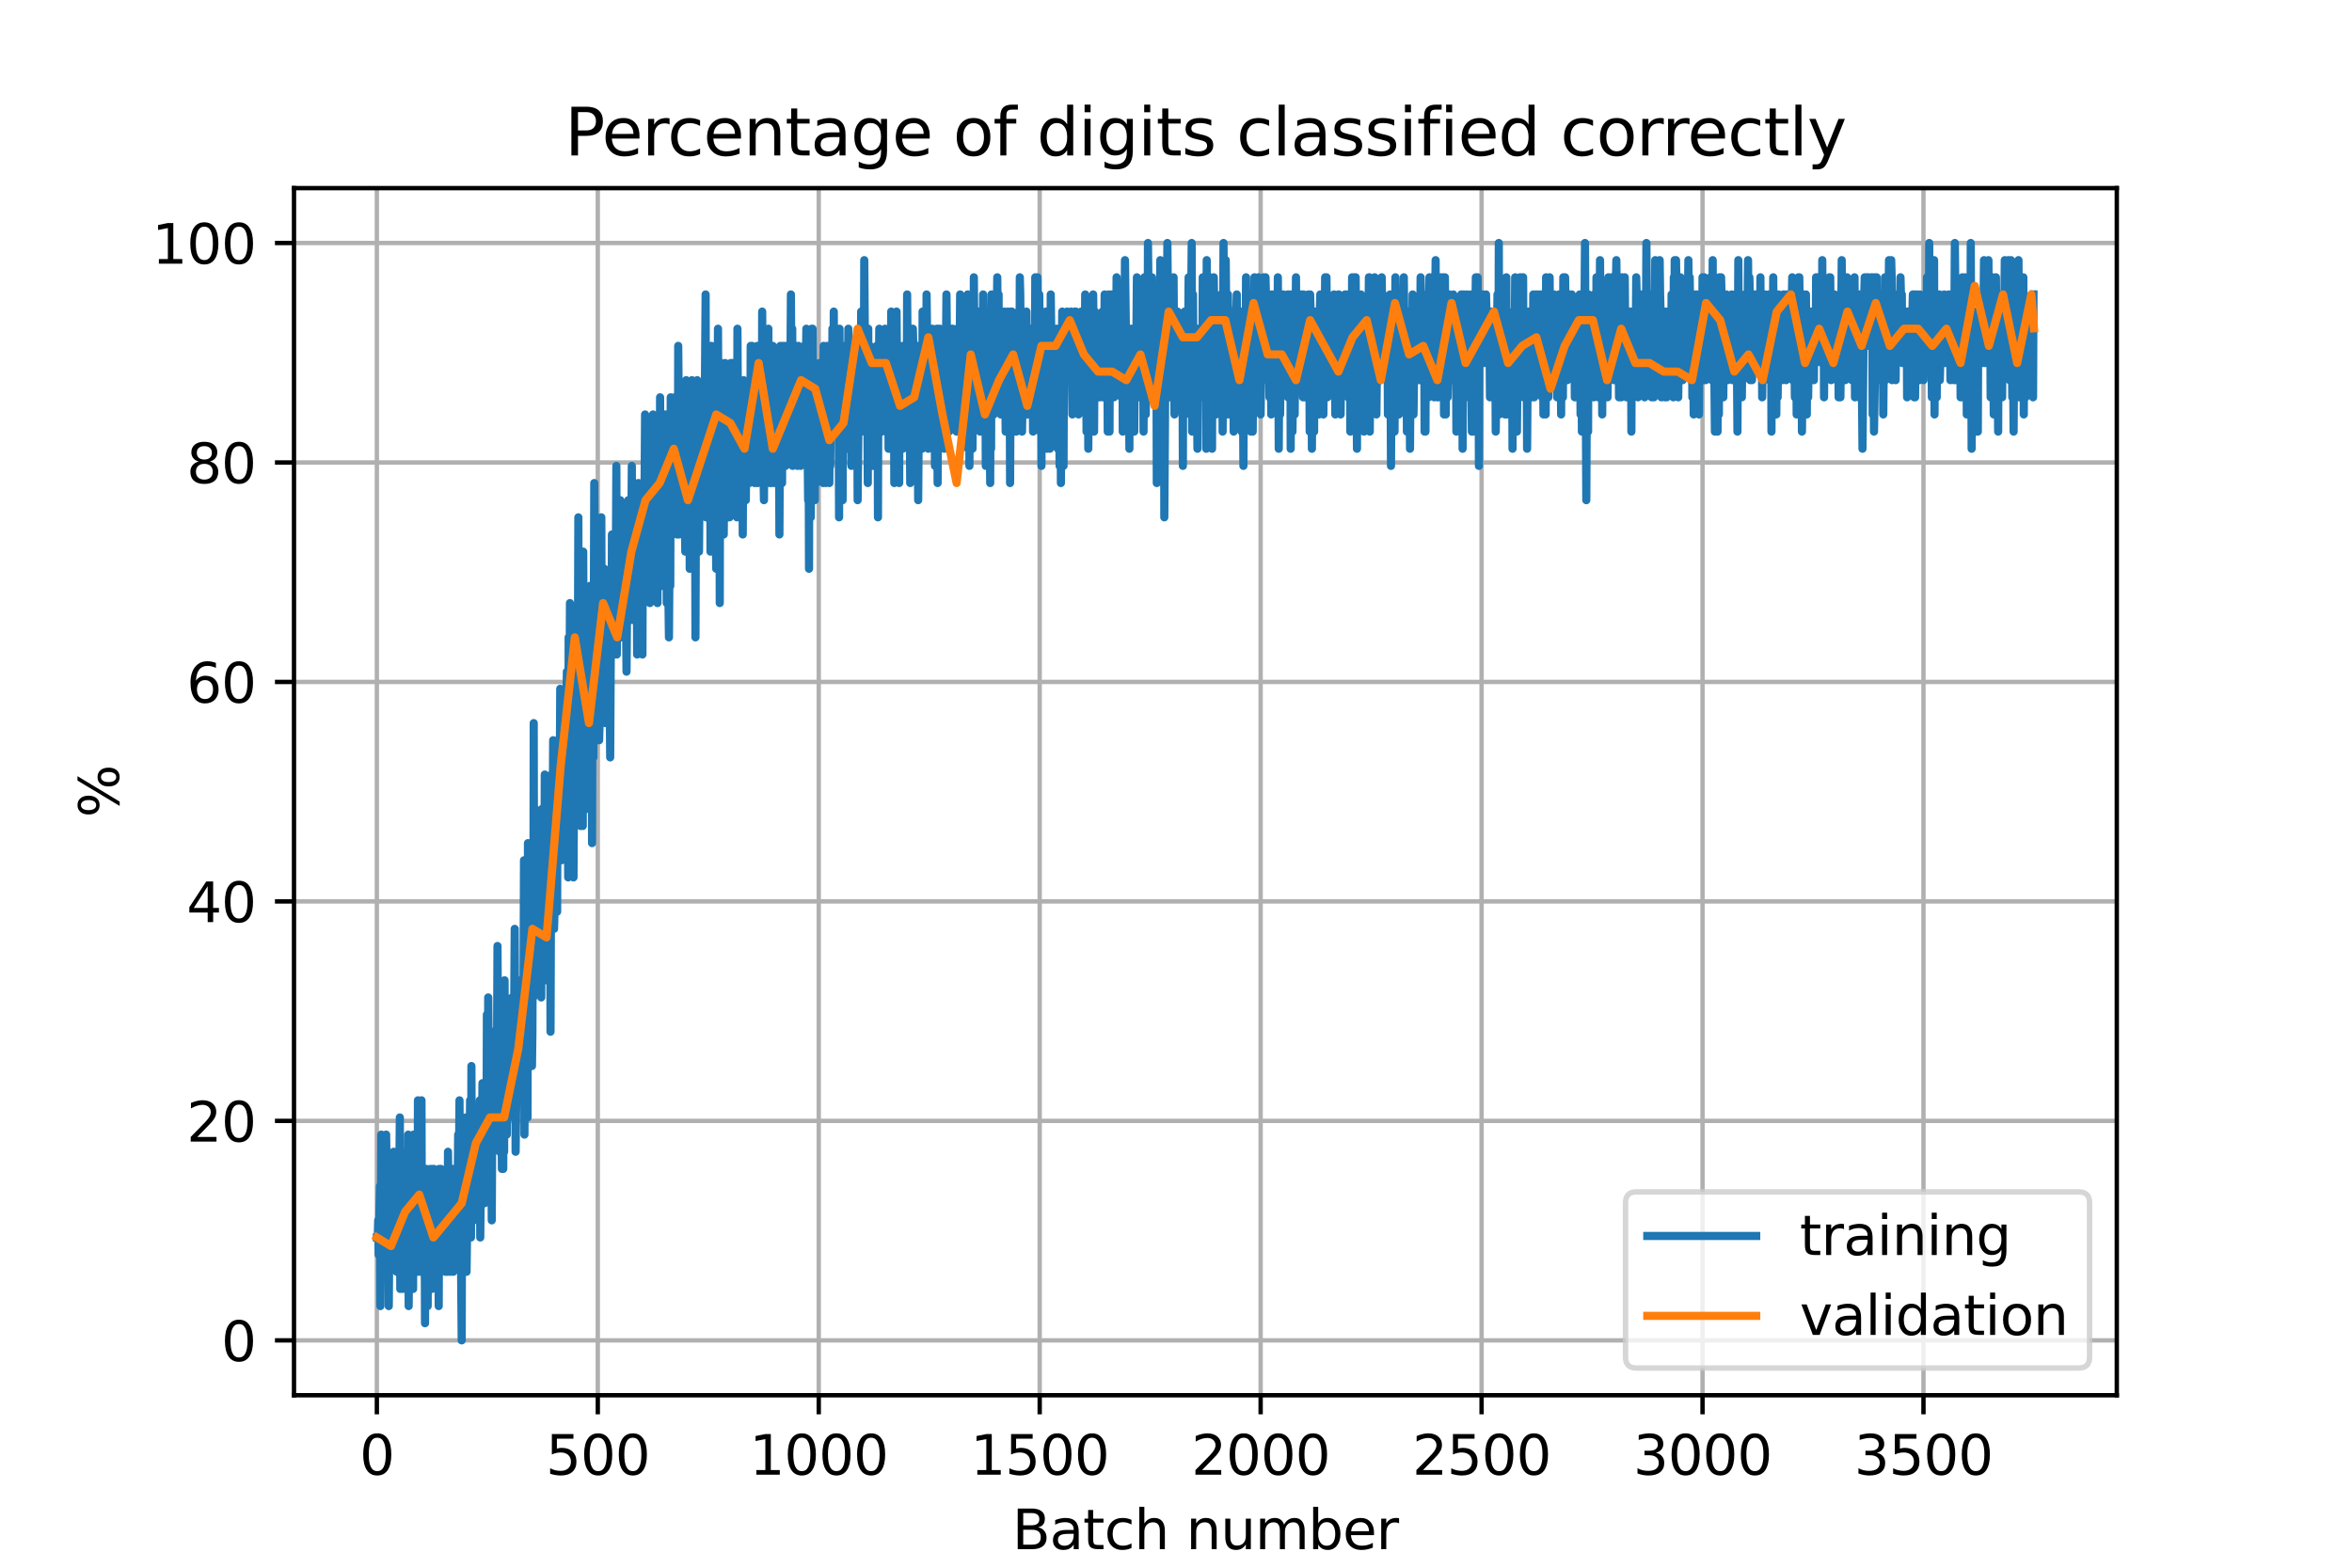 <?xml version="1.0" encoding="utf-8" standalone="no"?>
<!DOCTYPE svg PUBLIC "-//W3C//DTD SVG 1.1//EN"
  "http://www.w3.org/Graphics/SVG/1.1/DTD/svg11.dtd">
<svg xmlns:xlink="http://www.w3.org/1999/xlink" width="432pt" height="288pt" viewBox="0 0 432 288" xmlns="http://www.w3.org/2000/svg" version="1.1">
 <defs>
  <style type="text/css">*{stroke-linejoin: round; stroke-linecap: butt}</style>
 </defs>
 <g id="figure_1">
  <g id="patch_1">
   <path d="M 0 288 
L 432 288 
L 432 0 
L 0 0 
z
" style="fill: #ffffff"/>
  </g>
  <g id="axes_1">
   <g id="patch_2">
    <path d="M 54 256.32 
L 388.8 256.32 
L 388.8 34.56 
L 54 34.56 
z
" style="fill: #ffffff"/>
   </g>
   <g id="matplotlib.axis_1">
    <g id="xtick_1">
     <g id="line2d_1">
      <path d="M 69.218 256.32 
L 69.218 34.56 
" clip-path="url(#p412071a30a)" style="fill: none; stroke: #b0b0b0; stroke-width: 0.8; stroke-linecap: square"/>
     </g>
     <g id="line2d_2">
      <defs>
       <path id="m042fbde3b0" d="M 0 0 
L 0 3.5 
" style="stroke: #000000; stroke-width: 0.8"/>
      </defs>
      <g>
       <use xlink:href="#m042fbde3b0" x="69.218" y="256.32" style="stroke: #000000; stroke-width: 0.8"/>
      </g>
     </g>
     <g id="text_1">
      <!-- 0 -->
      <g transform="translate(66.037 270.918)scale(0.1 -0.1)">
       <defs>
        <path id="DejaVuSans-30" d="M 2034 4250 
Q 1547 4250 1301 3770 
Q 1056 3291 1056 2328 
Q 1056 1369 1301 889 
Q 1547 409 2034 409 
Q 2525 409 2770 889 
Q 3016 1369 3016 2328 
Q 3016 3291 2770 3770 
Q 2525 4250 2034 4250 
z
M 2034 4750 
Q 2819 4750 3233 4129 
Q 3647 3509 3647 2328 
Q 3647 1150 3233 529 
Q 2819 -91 2034 -91 
Q 1250 -91 836 529 
Q 422 1150 422 2328 
Q 422 3509 836 4129 
Q 1250 4750 2034 4750 
z
" transform="scale(0.016)"/>
       </defs>
       <use xlink:href="#DejaVuSans-30"/>
      </g>
     </g>
    </g>
    <g id="xtick_2">
     <g id="line2d_3">
      <path d="M 109.8 256.32 
L 109.8 34.56 
" clip-path="url(#p412071a30a)" style="fill: none; stroke: #b0b0b0; stroke-width: 0.8; stroke-linecap: square"/>
     </g>
     <g id="line2d_4">
      <g>
       <use xlink:href="#m042fbde3b0" x="109.8" y="256.32" style="stroke: #000000; stroke-width: 0.8"/>
      </g>
     </g>
     <g id="text_2">
      <!-- 500 -->
      <g transform="translate(100.256 270.918)scale(0.1 -0.1)">
       <defs>
        <path id="DejaVuSans-35" d="M 691 4666 
L 3169 4666 
L 3169 4134 
L 1269 4134 
L 1269 2991 
Q 1406 3038 1543 3061 
Q 1681 3084 1819 3084 
Q 2600 3084 3056 2656 
Q 3513 2228 3513 1497 
Q 3513 744 3044 326 
Q 2575 -91 1722 -91 
Q 1428 -91 1123 -41 
Q 819 9 494 109 
L 494 744 
Q 775 591 1075 516 
Q 1375 441 1709 441 
Q 2250 441 2565 725 
Q 2881 1009 2881 1497 
Q 2881 1984 2565 2268 
Q 2250 2553 1709 2553 
Q 1456 2553 1204 2497 
Q 953 2441 691 2322 
L 691 4666 
z
" transform="scale(0.016)"/>
       </defs>
       <use xlink:href="#DejaVuSans-35"/>
       <use xlink:href="#DejaVuSans-30" x="63.623"/>
       <use xlink:href="#DejaVuSans-30" x="127.246"/>
      </g>
     </g>
    </g>
    <g id="xtick_3">
     <g id="line2d_5">
      <path d="M 150.382 256.32 
L 150.382 34.56 
" clip-path="url(#p412071a30a)" style="fill: none; stroke: #b0b0b0; stroke-width: 0.8; stroke-linecap: square"/>
     </g>
     <g id="line2d_6">
      <g>
       <use xlink:href="#m042fbde3b0" x="150.382" y="256.32" style="stroke: #000000; stroke-width: 0.8"/>
      </g>
     </g>
     <g id="text_3">
      <!-- 1000 -->
      <g transform="translate(137.657 270.918)scale(0.1 -0.1)">
       <defs>
        <path id="DejaVuSans-31" d="M 794 531 
L 1825 531 
L 1825 4091 
L 703 3866 
L 703 4441 
L 1819 4666 
L 2450 4666 
L 2450 531 
L 3481 531 
L 3481 0 
L 794 0 
L 794 531 
z
" transform="scale(0.016)"/>
       </defs>
       <use xlink:href="#DejaVuSans-31"/>
       <use xlink:href="#DejaVuSans-30" x="63.623"/>
       <use xlink:href="#DejaVuSans-30" x="127.246"/>
       <use xlink:href="#DejaVuSans-30" x="190.869"/>
      </g>
     </g>
    </g>
    <g id="xtick_4">
     <g id="line2d_7">
      <path d="M 190.964 256.32 
L 190.964 34.56 
" clip-path="url(#p412071a30a)" style="fill: none; stroke: #b0b0b0; stroke-width: 0.8; stroke-linecap: square"/>
     </g>
     <g id="line2d_8">
      <g>
       <use xlink:href="#m042fbde3b0" x="190.964" y="256.32" style="stroke: #000000; stroke-width: 0.8"/>
      </g>
     </g>
     <g id="text_4">
      <!-- 1500 -->
      <g transform="translate(178.239 270.918)scale(0.1 -0.1)">
       <use xlink:href="#DejaVuSans-31"/>
       <use xlink:href="#DejaVuSans-35" x="63.623"/>
       <use xlink:href="#DejaVuSans-30" x="127.246"/>
       <use xlink:href="#DejaVuSans-30" x="190.869"/>
      </g>
     </g>
    </g>
    <g id="xtick_5">
     <g id="line2d_9">
      <path d="M 231.545 256.32 
L 231.545 34.56 
" clip-path="url(#p412071a30a)" style="fill: none; stroke: #b0b0b0; stroke-width: 0.8; stroke-linecap: square"/>
     </g>
     <g id="line2d_10">
      <g>
       <use xlink:href="#m042fbde3b0" x="231.545" y="256.32" style="stroke: #000000; stroke-width: 0.8"/>
      </g>
     </g>
     <g id="text_5">
      <!-- 2000 -->
      <g transform="translate(218.82 270.918)scale(0.1 -0.1)">
       <defs>
        <path id="DejaVuSans-32" d="M 1228 531 
L 3431 531 
L 3431 0 
L 469 0 
L 469 531 
Q 828 903 1448 1529 
Q 2069 2156 2228 2338 
Q 2531 2678 2651 2914 
Q 2772 3150 2772 3378 
Q 2772 3750 2511 3984 
Q 2250 4219 1831 4219 
Q 1534 4219 1204 4116 
Q 875 4013 500 3803 
L 500 4441 
Q 881 4594 1212 4672 
Q 1544 4750 1819 4750 
Q 2544 4750 2975 4387 
Q 3406 4025 3406 3419 
Q 3406 3131 3298 2873 
Q 3191 2616 2906 2266 
Q 2828 2175 2409 1742 
Q 1991 1309 1228 531 
z
" transform="scale(0.016)"/>
       </defs>
       <use xlink:href="#DejaVuSans-32"/>
       <use xlink:href="#DejaVuSans-30" x="63.623"/>
       <use xlink:href="#DejaVuSans-30" x="127.246"/>
       <use xlink:href="#DejaVuSans-30" x="190.869"/>
      </g>
     </g>
    </g>
    <g id="xtick_6">
     <g id="line2d_11">
      <path d="M 272.127 256.32 
L 272.127 34.56 
" clip-path="url(#p412071a30a)" style="fill: none; stroke: #b0b0b0; stroke-width: 0.8; stroke-linecap: square"/>
     </g>
     <g id="line2d_12">
      <g>
       <use xlink:href="#m042fbde3b0" x="272.127" y="256.32" style="stroke: #000000; stroke-width: 0.8"/>
      </g>
     </g>
     <g id="text_6">
      <!-- 2500 -->
      <g transform="translate(259.402 270.918)scale(0.1 -0.1)">
       <use xlink:href="#DejaVuSans-32"/>
       <use xlink:href="#DejaVuSans-35" x="63.623"/>
       <use xlink:href="#DejaVuSans-30" x="127.246"/>
       <use xlink:href="#DejaVuSans-30" x="190.869"/>
      </g>
     </g>
    </g>
    <g id="xtick_7">
     <g id="line2d_13">
      <path d="M 312.709 256.32 
L 312.709 34.56 
" clip-path="url(#p412071a30a)" style="fill: none; stroke: #b0b0b0; stroke-width: 0.8; stroke-linecap: square"/>
     </g>
     <g id="line2d_14">
      <g>
       <use xlink:href="#m042fbde3b0" x="312.709" y="256.32" style="stroke: #000000; stroke-width: 0.8"/>
      </g>
     </g>
     <g id="text_7">
      <!-- 3000 -->
      <g transform="translate(299.984 270.918)scale(0.1 -0.1)">
       <defs>
        <path id="DejaVuSans-33" d="M 2597 2516 
Q 3050 2419 3304 2112 
Q 3559 1806 3559 1356 
Q 3559 666 3084 287 
Q 2609 -91 1734 -91 
Q 1441 -91 1130 -33 
Q 819 25 488 141 
L 488 750 
Q 750 597 1062 519 
Q 1375 441 1716 441 
Q 2309 441 2620 675 
Q 2931 909 2931 1356 
Q 2931 1769 2642 2001 
Q 2353 2234 1838 2234 
L 1294 2234 
L 1294 2753 
L 1863 2753 
Q 2328 2753 2575 2939 
Q 2822 3125 2822 3475 
Q 2822 3834 2567 4026 
Q 2313 4219 1838 4219 
Q 1578 4219 1281 4162 
Q 984 4106 628 3988 
L 628 4550 
Q 988 4650 1302 4700 
Q 1616 4750 1894 4750 
Q 2613 4750 3031 4423 
Q 3450 4097 3450 3541 
Q 3450 3153 3228 2886 
Q 3006 2619 2597 2516 
z
" transform="scale(0.016)"/>
       </defs>
       <use xlink:href="#DejaVuSans-33"/>
       <use xlink:href="#DejaVuSans-30" x="63.623"/>
       <use xlink:href="#DejaVuSans-30" x="127.246"/>
       <use xlink:href="#DejaVuSans-30" x="190.869"/>
      </g>
     </g>
    </g>
    <g id="xtick_8">
     <g id="line2d_15">
      <path d="M 353.291 256.32 
L 353.291 34.56 
" clip-path="url(#p412071a30a)" style="fill: none; stroke: #b0b0b0; stroke-width: 0.8; stroke-linecap: square"/>
     </g>
     <g id="line2d_16">
      <g>
       <use xlink:href="#m042fbde3b0" x="353.291" y="256.32" style="stroke: #000000; stroke-width: 0.8"/>
      </g>
     </g>
     <g id="text_8">
      <!-- 3500 -->
      <g transform="translate(340.566 270.918)scale(0.1 -0.1)">
       <use xlink:href="#DejaVuSans-33"/>
       <use xlink:href="#DejaVuSans-35" x="63.623"/>
       <use xlink:href="#DejaVuSans-30" x="127.246"/>
       <use xlink:href="#DejaVuSans-30" x="190.869"/>
      </g>
     </g>
    </g>
    <g id="text_9">
     <!-- Batch number -->
     <g transform="translate(185.924 284.597)scale(0.1 -0.1)">
      <defs>
       <path id="DejaVuSans-42" d="M 1259 2228 
L 1259 519 
L 2272 519 
Q 2781 519 3026 730 
Q 3272 941 3272 1375 
Q 3272 1813 3026 2020 
Q 2781 2228 2272 2228 
L 1259 2228 
z
M 1259 4147 
L 1259 2741 
L 2194 2741 
Q 2656 2741 2882 2914 
Q 3109 3088 3109 3444 
Q 3109 3797 2882 3972 
Q 2656 4147 2194 4147 
L 1259 4147 
z
M 628 4666 
L 2241 4666 
Q 2963 4666 3353 4366 
Q 3744 4066 3744 3513 
Q 3744 3084 3544 2831 
Q 3344 2578 2956 2516 
Q 3422 2416 3680 2098 
Q 3938 1781 3938 1306 
Q 3938 681 3513 340 
Q 3088 0 2303 0 
L 628 0 
L 628 4666 
z
" transform="scale(0.016)"/>
       <path id="DejaVuSans-61" d="M 2194 1759 
Q 1497 1759 1228 1600 
Q 959 1441 959 1056 
Q 959 750 1161 570 
Q 1363 391 1709 391 
Q 2188 391 2477 730 
Q 2766 1069 2766 1631 
L 2766 1759 
L 2194 1759 
z
M 3341 1997 
L 3341 0 
L 2766 0 
L 2766 531 
Q 2569 213 2275 61 
Q 1981 -91 1556 -91 
Q 1019 -91 701 211 
Q 384 513 384 1019 
Q 384 1609 779 1909 
Q 1175 2209 1959 2209 
L 2766 2209 
L 2766 2266 
Q 2766 2663 2505 2880 
Q 2244 3097 1772 3097 
Q 1472 3097 1187 3025 
Q 903 2953 641 2809 
L 641 3341 
Q 956 3463 1253 3523 
Q 1550 3584 1831 3584 
Q 2591 3584 2966 3190 
Q 3341 2797 3341 1997 
z
" transform="scale(0.016)"/>
       <path id="DejaVuSans-74" d="M 1172 4494 
L 1172 3500 
L 2356 3500 
L 2356 3053 
L 1172 3053 
L 1172 1153 
Q 1172 725 1289 603 
Q 1406 481 1766 481 
L 2356 481 
L 2356 0 
L 1766 0 
Q 1100 0 847 248 
Q 594 497 594 1153 
L 594 3053 
L 172 3053 
L 172 3500 
L 594 3500 
L 594 4494 
L 1172 4494 
z
" transform="scale(0.016)"/>
       <path id="DejaVuSans-63" d="M 3122 3366 
L 3122 2828 
Q 2878 2963 2633 3030 
Q 2388 3097 2138 3097 
Q 1578 3097 1268 2742 
Q 959 2388 959 1747 
Q 959 1106 1268 751 
Q 1578 397 2138 397 
Q 2388 397 2633 464 
Q 2878 531 3122 666 
L 3122 134 
Q 2881 22 2623 -34 
Q 2366 -91 2075 -91 
Q 1284 -91 818 406 
Q 353 903 353 1747 
Q 353 2603 823 3093 
Q 1294 3584 2113 3584 
Q 2378 3584 2631 3529 
Q 2884 3475 3122 3366 
z
" transform="scale(0.016)"/>
       <path id="DejaVuSans-68" d="M 3513 2113 
L 3513 0 
L 2938 0 
L 2938 2094 
Q 2938 2591 2744 2837 
Q 2550 3084 2163 3084 
Q 1697 3084 1428 2787 
Q 1159 2491 1159 1978 
L 1159 0 
L 581 0 
L 581 4863 
L 1159 4863 
L 1159 2956 
Q 1366 3272 1645 3428 
Q 1925 3584 2291 3584 
Q 2894 3584 3203 3211 
Q 3513 2838 3513 2113 
z
" transform="scale(0.016)"/>
       <path id="DejaVuSans-20" transform="scale(0.016)"/>
       <path id="DejaVuSans-6e" d="M 3513 2113 
L 3513 0 
L 2938 0 
L 2938 2094 
Q 2938 2591 2744 2837 
Q 2550 3084 2163 3084 
Q 1697 3084 1428 2787 
Q 1159 2491 1159 1978 
L 1159 0 
L 581 0 
L 581 3500 
L 1159 3500 
L 1159 2956 
Q 1366 3272 1645 3428 
Q 1925 3584 2291 3584 
Q 2894 3584 3203 3211 
Q 3513 2838 3513 2113 
z
" transform="scale(0.016)"/>
       <path id="DejaVuSans-75" d="M 544 1381 
L 544 3500 
L 1119 3500 
L 1119 1403 
Q 1119 906 1312 657 
Q 1506 409 1894 409 
Q 2359 409 2629 706 
Q 2900 1003 2900 1516 
L 2900 3500 
L 3475 3500 
L 3475 0 
L 2900 0 
L 2900 538 
Q 2691 219 2414 64 
Q 2138 -91 1772 -91 
Q 1169 -91 856 284 
Q 544 659 544 1381 
z
M 1991 3584 
L 1991 3584 
z
" transform="scale(0.016)"/>
       <path id="DejaVuSans-6d" d="M 3328 2828 
Q 3544 3216 3844 3400 
Q 4144 3584 4550 3584 
Q 5097 3584 5394 3201 
Q 5691 2819 5691 2113 
L 5691 0 
L 5113 0 
L 5113 2094 
Q 5113 2597 4934 2840 
Q 4756 3084 4391 3084 
Q 3944 3084 3684 2787 
Q 3425 2491 3425 1978 
L 3425 0 
L 2847 0 
L 2847 2094 
Q 2847 2600 2669 2842 
Q 2491 3084 2119 3084 
Q 1678 3084 1418 2786 
Q 1159 2488 1159 1978 
L 1159 0 
L 581 0 
L 581 3500 
L 1159 3500 
L 1159 2956 
Q 1356 3278 1631 3431 
Q 1906 3584 2284 3584 
Q 2666 3584 2933 3390 
Q 3200 3197 3328 2828 
z
" transform="scale(0.016)"/>
       <path id="DejaVuSans-62" d="M 3116 1747 
Q 3116 2381 2855 2742 
Q 2594 3103 2138 3103 
Q 1681 3103 1420 2742 
Q 1159 2381 1159 1747 
Q 1159 1113 1420 752 
Q 1681 391 2138 391 
Q 2594 391 2855 752 
Q 3116 1113 3116 1747 
z
M 1159 2969 
Q 1341 3281 1617 3432 
Q 1894 3584 2278 3584 
Q 2916 3584 3314 3078 
Q 3713 2572 3713 1747 
Q 3713 922 3314 415 
Q 2916 -91 2278 -91 
Q 1894 -91 1617 61 
Q 1341 213 1159 525 
L 1159 0 
L 581 0 
L 581 4863 
L 1159 4863 
L 1159 2969 
z
" transform="scale(0.016)"/>
       <path id="DejaVuSans-65" d="M 3597 1894 
L 3597 1613 
L 953 1613 
Q 991 1019 1311 708 
Q 1631 397 2203 397 
Q 2534 397 2845 478 
Q 3156 559 3463 722 
L 3463 178 
Q 3153 47 2828 -22 
Q 2503 -91 2169 -91 
Q 1331 -91 842 396 
Q 353 884 353 1716 
Q 353 2575 817 3079 
Q 1281 3584 2069 3584 
Q 2775 3584 3186 3129 
Q 3597 2675 3597 1894 
z
M 3022 2063 
Q 3016 2534 2758 2815 
Q 2500 3097 2075 3097 
Q 1594 3097 1305 2825 
Q 1016 2553 972 2059 
L 3022 2063 
z
" transform="scale(0.016)"/>
       <path id="DejaVuSans-72" d="M 2631 2963 
Q 2534 3019 2420 3045 
Q 2306 3072 2169 3072 
Q 1681 3072 1420 2755 
Q 1159 2438 1159 1844 
L 1159 0 
L 581 0 
L 581 3500 
L 1159 3500 
L 1159 2956 
Q 1341 3275 1631 3429 
Q 1922 3584 2338 3584 
Q 2397 3584 2469 3576 
Q 2541 3569 2628 3553 
L 2631 2963 
z
" transform="scale(0.016)"/>
      </defs>
      <use xlink:href="#DejaVuSans-42"/>
      <use xlink:href="#DejaVuSans-61" x="68.604"/>
      <use xlink:href="#DejaVuSans-74" x="129.883"/>
      <use xlink:href="#DejaVuSans-63" x="169.092"/>
      <use xlink:href="#DejaVuSans-68" x="224.072"/>
      <use xlink:href="#DejaVuSans-20" x="287.451"/>
      <use xlink:href="#DejaVuSans-6e" x="319.238"/>
      <use xlink:href="#DejaVuSans-75" x="382.617"/>
      <use xlink:href="#DejaVuSans-6d" x="445.996"/>
      <use xlink:href="#DejaVuSans-62" x="543.408"/>
      <use xlink:href="#DejaVuSans-65" x="606.885"/>
      <use xlink:href="#DejaVuSans-72" x="668.408"/>
     </g>
    </g>
   </g>
   <g id="matplotlib.axis_2">
    <g id="ytick_1">
     <g id="line2d_17">
      <path d="M 54 246.24 
L 388.8 246.24 
" clip-path="url(#p412071a30a)" style="fill: none; stroke: #b0b0b0; stroke-width: 0.8; stroke-linecap: square"/>
     </g>
     <g id="line2d_18">
      <defs>
       <path id="m884d327cd2" d="M 0 0 
L -3.5 0 
" style="stroke: #000000; stroke-width: 0.8"/>
      </defs>
      <g>
       <use xlink:href="#m884d327cd2" x="54" y="246.24" style="stroke: #000000; stroke-width: 0.8"/>
      </g>
     </g>
     <g id="text_10">
      <!-- 0 -->
      <g transform="translate(40.638 250.039)scale(0.1 -0.1)">
       <use xlink:href="#DejaVuSans-30"/>
      </g>
     </g>
    </g>
    <g id="ytick_2">
     <g id="line2d_19">
      <path d="M 54 205.92 
L 388.8 205.92 
" clip-path="url(#p412071a30a)" style="fill: none; stroke: #b0b0b0; stroke-width: 0.8; stroke-linecap: square"/>
     </g>
     <g id="line2d_20">
      <g>
       <use xlink:href="#m884d327cd2" x="54" y="205.92" style="stroke: #000000; stroke-width: 0.8"/>
      </g>
     </g>
     <g id="text_11">
      <!-- 20 -->
      <g transform="translate(34.275 209.719)scale(0.1 -0.1)">
       <use xlink:href="#DejaVuSans-32"/>
       <use xlink:href="#DejaVuSans-30" x="63.623"/>
      </g>
     </g>
    </g>
    <g id="ytick_3">
     <g id="line2d_21">
      <path d="M 54 165.6 
L 388.8 165.6 
" clip-path="url(#p412071a30a)" style="fill: none; stroke: #b0b0b0; stroke-width: 0.8; stroke-linecap: square"/>
     </g>
     <g id="line2d_22">
      <g>
       <use xlink:href="#m884d327cd2" x="54" y="165.6" style="stroke: #000000; stroke-width: 0.8"/>
      </g>
     </g>
     <g id="text_12">
      <!-- 40 -->
      <g transform="translate(34.275 169.399)scale(0.1 -0.1)">
       <defs>
        <path id="DejaVuSans-34" d="M 2419 4116 
L 825 1625 
L 2419 1625 
L 2419 4116 
z
M 2253 4666 
L 3047 4666 
L 3047 1625 
L 3713 1625 
L 3713 1100 
L 3047 1100 
L 3047 0 
L 2419 0 
L 2419 1100 
L 313 1100 
L 313 1709 
L 2253 4666 
z
" transform="scale(0.016)"/>
       </defs>
       <use xlink:href="#DejaVuSans-34"/>
       <use xlink:href="#DejaVuSans-30" x="63.623"/>
      </g>
     </g>
    </g>
    <g id="ytick_4">
     <g id="line2d_23">
      <path d="M 54 125.28 
L 388.8 125.28 
" clip-path="url(#p412071a30a)" style="fill: none; stroke: #b0b0b0; stroke-width: 0.8; stroke-linecap: square"/>
     </g>
     <g id="line2d_24">
      <g>
       <use xlink:href="#m884d327cd2" x="54" y="125.28" style="stroke: #000000; stroke-width: 0.8"/>
      </g>
     </g>
     <g id="text_13">
      <!-- 60 -->
      <g transform="translate(34.275 129.079)scale(0.1 -0.1)">
       <defs>
        <path id="DejaVuSans-36" d="M 2113 2584 
Q 1688 2584 1439 2293 
Q 1191 2003 1191 1497 
Q 1191 994 1439 701 
Q 1688 409 2113 409 
Q 2538 409 2786 701 
Q 3034 994 3034 1497 
Q 3034 2003 2786 2293 
Q 2538 2584 2113 2584 
z
M 3366 4563 
L 3366 3988 
Q 3128 4100 2886 4159 
Q 2644 4219 2406 4219 
Q 1781 4219 1451 3797 
Q 1122 3375 1075 2522 
Q 1259 2794 1537 2939 
Q 1816 3084 2150 3084 
Q 2853 3084 3261 2657 
Q 3669 2231 3669 1497 
Q 3669 778 3244 343 
Q 2819 -91 2113 -91 
Q 1303 -91 875 529 
Q 447 1150 447 2328 
Q 447 3434 972 4092 
Q 1497 4750 2381 4750 
Q 2619 4750 2861 4703 
Q 3103 4656 3366 4563 
z
" transform="scale(0.016)"/>
       </defs>
       <use xlink:href="#DejaVuSans-36"/>
       <use xlink:href="#DejaVuSans-30" x="63.623"/>
      </g>
     </g>
    </g>
    <g id="ytick_5">
     <g id="line2d_25">
      <path d="M 54 84.96 
L 388.8 84.96 
" clip-path="url(#p412071a30a)" style="fill: none; stroke: #b0b0b0; stroke-width: 0.8; stroke-linecap: square"/>
     </g>
     <g id="line2d_26">
      <g>
       <use xlink:href="#m884d327cd2" x="54" y="84.96" style="stroke: #000000; stroke-width: 0.8"/>
      </g>
     </g>
     <g id="text_14">
      <!-- 80 -->
      <g transform="translate(34.275 88.759)scale(0.1 -0.1)">
       <defs>
        <path id="DejaVuSans-38" d="M 2034 2216 
Q 1584 2216 1326 1975 
Q 1069 1734 1069 1313 
Q 1069 891 1326 650 
Q 1584 409 2034 409 
Q 2484 409 2743 651 
Q 3003 894 3003 1313 
Q 3003 1734 2745 1975 
Q 2488 2216 2034 2216 
z
M 1403 2484 
Q 997 2584 770 2862 
Q 544 3141 544 3541 
Q 544 4100 942 4425 
Q 1341 4750 2034 4750 
Q 2731 4750 3128 4425 
Q 3525 4100 3525 3541 
Q 3525 3141 3298 2862 
Q 3072 2584 2669 2484 
Q 3125 2378 3379 2068 
Q 3634 1759 3634 1313 
Q 3634 634 3220 271 
Q 2806 -91 2034 -91 
Q 1263 -91 848 271 
Q 434 634 434 1313 
Q 434 1759 690 2068 
Q 947 2378 1403 2484 
z
M 1172 3481 
Q 1172 3119 1398 2916 
Q 1625 2713 2034 2713 
Q 2441 2713 2670 2916 
Q 2900 3119 2900 3481 
Q 2900 3844 2670 4047 
Q 2441 4250 2034 4250 
Q 1625 4250 1398 4047 
Q 1172 3844 1172 3481 
z
" transform="scale(0.016)"/>
       </defs>
       <use xlink:href="#DejaVuSans-38"/>
       <use xlink:href="#DejaVuSans-30" x="63.623"/>
      </g>
     </g>
    </g>
    <g id="ytick_6">
     <g id="line2d_27">
      <path d="M 54 44.64 
L 388.8 44.64 
" clip-path="url(#p412071a30a)" style="fill: none; stroke: #b0b0b0; stroke-width: 0.8; stroke-linecap: square"/>
     </g>
     <g id="line2d_28">
      <g>
       <use xlink:href="#m884d327cd2" x="54" y="44.64" style="stroke: #000000; stroke-width: 0.8"/>
      </g>
     </g>
     <g id="text_15">
      <!-- 100 -->
      <g transform="translate(27.913 48.439)scale(0.1 -0.1)">
       <use xlink:href="#DejaVuSans-31"/>
       <use xlink:href="#DejaVuSans-30" x="63.623"/>
       <use xlink:href="#DejaVuSans-30" x="127.246"/>
      </g>
     </g>
    </g>
    <g id="text_16">
     <!-- % -->
     <g transform="translate(21.833 150.191)rotate(-90)scale(0.1 -0.1)">
      <defs>
       <path id="DejaVuSans-25" d="M 4653 2053 
Q 4381 2053 4226 1822 
Q 4072 1591 4072 1178 
Q 4072 772 4226 539 
Q 4381 306 4653 306 
Q 4919 306 5073 539 
Q 5228 772 5228 1178 
Q 5228 1588 5073 1820 
Q 4919 2053 4653 2053 
z
M 4653 2450 
Q 5147 2450 5437 2106 
Q 5728 1763 5728 1178 
Q 5728 594 5436 251 
Q 5144 -91 4653 -91 
Q 4153 -91 3862 251 
Q 3572 594 3572 1178 
Q 3572 1766 3864 2108 
Q 4156 2450 4653 2450 
z
M 1428 4353 
Q 1159 4353 1004 4120 
Q 850 3888 850 3481 
Q 850 3069 1003 2837 
Q 1156 2606 1428 2606 
Q 1700 2606 1854 2837 
Q 2009 3069 2009 3481 
Q 2009 3884 1853 4118 
Q 1697 4353 1428 4353 
z
M 4250 4750 
L 4750 4750 
L 1831 -91 
L 1331 -91 
L 4250 4750 
z
M 1428 4750 
Q 1922 4750 2215 4408 
Q 2509 4066 2509 3481 
Q 2509 2891 2217 2550 
Q 1925 2209 1428 2209 
Q 931 2209 642 2551 
Q 353 2894 353 3481 
Q 353 4063 643 4406 
Q 934 4750 1428 4750 
z
" transform="scale(0.016)"/>
      </defs>
      <use xlink:href="#DejaVuSans-25"/>
     </g>
    </g>
   </g>
   <g id="line2d_29">
    <path d="M 69.218 227.34 
L 69.381 227.34 
L 69.462 224.19 
L 69.543 230.49 
L 69.786 217.89 
L 69.867 239.94 
L 70.03 208.44 
L 70.192 224.19 
L 70.273 233.64 
L 70.354 217.89 
L 70.436 221.04 
L 70.76 230.49 
L 70.841 230.49 
L 70.923 208.44 
L 71.004 214.74 
L 71.085 233.64 
L 71.166 217.89 
L 71.247 227.34 
L 71.328 217.89 
L 71.41 239.94 
L 71.572 217.89 
L 71.653 227.34 
L 71.734 224.19 
L 71.815 230.49 
L 71.978 221.04 
L 72.14 224.19 
L 72.302 211.59 
L 72.465 230.49 
L 72.627 224.19 
L 72.871 233.64 
L 72.952 221.04 
L 73.033 233.64 
L 73.114 230.49 
L 73.195 230.49 
L 73.439 205.29 
L 73.52 236.79 
L 73.601 227.34 
L 73.682 224.19 
L 73.763 227.34 
L 73.926 211.59 
L 74.007 236.79 
L 74.088 230.49 
L 74.169 221.04 
L 74.25 227.34 
L 74.331 217.89 
L 74.413 230.49 
L 74.494 217.89 
L 74.575 227.34 
L 74.656 217.89 
L 74.9 230.49 
L 74.981 208.44 
L 75.062 239.94 
L 75.143 230.49 
L 75.224 230.49 
L 75.468 217.89 
L 75.549 217.89 
L 75.63 224.19 
L 75.711 217.89 
L 75.874 236.79 
L 75.955 208.44 
L 76.036 230.49 
L 76.117 227.34 
L 76.279 221.04 
L 76.361 227.34 
L 76.523 224.19 
L 76.604 211.59 
L 76.685 233.64 
L 76.766 202.14 
L 76.848 211.59 
L 76.929 230.49 
L 77.01 227.34 
L 77.091 224.19 
L 77.172 233.64 
L 77.335 227.34 
L 77.416 202.14 
L 77.497 230.49 
L 77.578 217.89 
L 77.659 227.34 
L 77.74 217.89 
L 77.903 227.34 
L 77.984 221.04 
L 78.065 243.09 
L 78.146 221.04 
L 78.227 224.19 
L 78.309 214.74 
L 78.552 239.94 
L 78.633 217.89 
L 78.795 227.34 
L 79.039 214.74 
L 79.364 236.79 
L 79.445 214.74 
L 79.526 230.49 
L 79.688 214.74 
L 79.769 227.34 
L 79.932 217.89 
L 80.013 227.34 
L 80.094 221.04 
L 80.338 236.79 
L 80.419 236.79 
L 80.5 224.19 
L 80.581 239.94 
L 80.662 214.74 
L 80.825 233.64 
L 80.987 214.74 
L 81.068 217.89 
L 81.149 230.49 
L 81.23 227.34 
L 81.312 221.04 
L 81.474 227.34 
L 81.636 224.19 
L 81.799 233.64 
L 81.961 224.19 
L 82.042 233.64 
L 82.123 217.89 
L 82.204 233.64 
L 82.286 211.59 
L 82.448 227.34 
L 82.529 217.89 
L 82.691 233.64 
L 82.854 230.49 
L 83.016 214.74 
L 83.097 230.49 
L 83.178 214.74 
L 83.259 233.64 
L 83.341 227.34 
L 83.503 221.04 
L 83.584 230.49 
L 83.746 221.04 
L 83.828 224.19 
L 83.909 217.89 
L 83.99 227.34 
L 84.152 208.44 
L 84.233 214.74 
L 84.315 211.59 
L 84.396 202.14 
L 84.558 227.34 
L 84.639 227.34 
L 84.802 246.24 
L 84.883 211.59 
L 84.964 221.04 
L 85.126 227.34 
L 85.207 211.59 
L 85.289 221.04 
L 85.532 205.29 
L 85.694 233.64 
L 86.019 208.44 
L 86.1 221.04 
L 86.181 205.29 
L 86.263 211.59 
L 86.344 202.14 
L 86.506 227.34 
L 86.587 195.84 
L 86.668 217.89 
L 86.75 208.44 
L 86.993 224.19 
L 87.155 208.44 
L 87.237 208.44 
L 87.318 211.59 
L 87.48 208.44 
L 87.642 214.74 
L 87.723 205.29 
L 87.805 224.19 
L 87.967 205.29 
L 88.048 205.29 
L 88.129 202.14 
L 88.21 227.34 
L 88.373 211.59 
L 88.454 217.89 
L 88.616 198.99 
L 88.779 214.74 
L 88.941 198.99 
L 89.022 221.04 
L 89.103 198.99 
L 89.184 217.89 
L 89.266 208.44 
L 89.347 214.74 
L 89.428 186.39 
L 89.59 211.59 
L 89.671 183.24 
L 89.753 192.69 
L 89.834 189.54 
L 89.996 205.29 
L 90.158 202.14 
L 90.24 205.29 
L 90.321 224.19 
L 90.483 192.69 
L 90.564 189.54 
L 90.727 208.44 
L 90.889 195.84 
L 90.97 198.99 
L 91.051 189.54 
L 91.214 208.44 
L 91.376 173.79 
L 91.538 202.14 
L 91.701 192.69 
L 91.782 211.59 
L 91.863 202.14 
L 91.944 208.44 
L 92.025 192.69 
L 92.187 214.74 
L 92.269 186.39 
L 92.431 214.74 
L 92.512 186.39 
L 92.593 211.59 
L 92.674 180.09 
L 92.756 195.84 
L 92.837 186.39 
L 92.918 205.29 
L 92.999 198.99 
L 93.08 208.44 
L 93.161 186.39 
L 93.243 192.69 
L 93.405 202.14 
L 93.567 186.39 
L 93.73 202.14 
L 93.811 192.69 
L 93.892 195.84 
L 93.973 202.14 
L 94.054 183.24 
L 94.135 202.14 
L 94.217 198.99 
L 94.298 205.29 
L 94.541 170.64 
L 94.704 211.59 
L 94.785 205.29 
L 94.866 198.99 
L 94.947 180.09 
L 95.028 198.99 
L 95.109 192.69 
L 95.191 198.99 
L 95.272 195.84 
L 95.353 180.09 
L 95.434 198.99 
L 95.515 195.84 
L 95.678 183.24 
L 95.84 198.99 
L 95.921 183.24 
L 96.083 202.14 
L 96.246 158.04 
L 96.327 208.44 
L 96.489 167.49 
L 96.57 202.14 
L 96.733 176.94 
L 96.895 205.29 
L 96.976 154.89 
L 97.138 186.39 
L 97.22 173.79 
L 97.463 195.84 
L 97.625 154.89 
L 97.707 195.84 
L 97.788 189.54 
L 97.869 167.49 
L 97.95 183.24 
L 98.031 132.84 
L 98.112 180.09 
L 98.194 173.79 
L 98.275 148.59 
L 98.356 180.09 
L 98.437 164.34 
L 98.518 173.79 
L 98.599 161.19 
L 98.681 170.64 
L 99.005 151.74 
L 99.168 170.64 
L 99.249 164.34 
L 99.33 167.49 
L 99.411 183.24 
L 99.573 148.59 
L 99.655 173.79 
L 99.736 170.64 
L 99.817 151.74 
L 99.979 167.49 
L 100.06 142.29 
L 100.142 173.79 
L 100.223 158.04 
L 100.385 180.09 
L 100.466 158.04 
L 100.547 170.64 
L 100.629 154.89 
L 100.71 170.64 
L 100.791 145.44 
L 100.872 170.64 
L 101.034 151.74 
L 101.115 189.54 
L 101.278 142.29 
L 101.359 170.64 
L 101.44 142.29 
L 101.521 151.74 
L 101.602 135.99 
L 101.684 139.14 
L 101.765 170.64 
L 101.846 167.49 
L 102.008 142.29 
L 102.089 158.04 
L 102.171 154.89 
L 102.333 167.49 
L 102.414 135.99 
L 102.495 145.44 
L 102.576 151.74 
L 102.658 139.14 
L 102.739 158.04 
L 102.901 126.54 
L 102.982 148.59 
L 103.063 139.14 
L 103.145 158.04 
L 103.307 148.59 
L 103.388 151.74 
L 103.469 139.14 
L 103.55 145.44 
L 103.632 135.99 
L 103.713 139.14 
L 103.794 142.29 
L 103.956 126.54 
L 104.037 129.69 
L 104.119 123.39 
L 104.2 126.54 
L 104.362 161.19 
L 104.443 117.09 
L 104.524 145.44 
L 104.687 110.79 
L 104.849 142.29 
L 104.93 113.94 
L 105.011 126.54 
L 105.093 120.24 
L 105.174 154.89 
L 105.255 129.69 
L 105.336 161.19 
L 105.498 132.84 
L 105.579 135.99 
L 105.661 151.74 
L 105.742 123.39 
L 105.823 132.84 
L 105.904 129.69 
L 105.985 139.14 
L 106.148 120.24 
L 106.229 95.04 
L 106.31 135.99 
L 106.391 123.39 
L 106.635 151.74 
L 106.959 129.69 
L 107.04 151.74 
L 107.122 101.34 
L 107.284 142.29 
L 107.365 117.09 
L 107.446 123.39 
L 107.527 110.79 
L 107.609 139.14 
L 107.771 117.09 
L 107.933 148.59 
L 108.096 145.44 
L 108.339 107.64 
L 108.583 145.44 
L 108.664 117.09 
L 108.745 154.89 
L 108.826 123.39 
L 108.988 139.14 
L 109.151 88.74 
L 109.232 104.49 
L 109.313 132.84 
L 109.475 120.24 
L 109.557 123.39 
L 109.638 110.79 
L 109.719 126.54 
L 109.8 113.94 
L 109.881 132.84 
L 109.962 101.34 
L 110.043 135.99 
L 110.125 132.84 
L 110.287 129.69 
L 110.449 95.04 
L 110.53 126.54 
L 110.612 123.39 
L 110.774 120.24 
L 110.855 104.49 
L 110.936 107.64 
L 111.017 104.49 
L 111.099 107.64 
L 111.18 132.84 
L 111.261 110.79 
L 111.342 117.09 
L 111.423 129.69 
L 111.586 110.79 
L 111.748 123.39 
L 111.829 113.94 
L 111.91 117.09 
L 112.073 139.14 
L 112.235 110.79 
L 112.316 120.24 
L 112.397 98.19 
L 112.56 117.09 
L 112.641 98.19 
L 112.722 104.49 
L 112.803 101.34 
L 112.884 120.24 
L 112.965 110.79 
L 113.047 117.09 
L 113.209 85.59 
L 113.29 120.24 
L 113.371 110.79 
L 113.452 113.94 
L 113.534 91.89 
L 113.615 98.19 
L 113.777 107.64 
L 113.939 91.89 
L 114.021 117.09 
L 114.102 98.19 
L 114.183 101.34 
L 114.345 117.09 
L 114.426 113.94 
L 114.507 104.49 
L 114.589 107.64 
L 114.751 117.09 
L 114.832 95.04 
L 115.076 123.39 
L 115.238 104.49 
L 115.319 113.94 
L 115.4 91.89 
L 115.563 113.94 
L 115.644 110.79 
L 115.725 113.94 
L 115.806 91.89 
L 115.887 107.64 
L 116.05 85.59 
L 116.131 107.64 
L 116.212 104.49 
L 116.293 98.19 
L 116.455 113.94 
L 116.537 88.74 
L 116.618 95.04 
L 116.699 95.04 
L 116.861 110.79 
L 116.942 101.34 
L 117.024 120.24 
L 117.267 88.74 
L 117.348 91.89 
L 117.429 95.04 
L 117.511 117.09 
L 117.592 95.04 
L 117.754 113.94 
L 117.916 98.19 
L 117.998 120.24 
L 118.079 95.04 
L 118.16 98.19 
L 118.241 110.79 
L 118.485 76.14 
L 118.728 101.34 
L 118.809 88.74 
L 118.89 91.89 
L 118.971 91.89 
L 119.053 98.19 
L 119.134 91.89 
L 119.215 98.19 
L 119.296 85.59 
L 119.377 110.79 
L 119.458 104.49 
L 119.54 104.49 
L 119.621 91.89 
L 119.702 101.34 
L 119.864 82.44 
L 119.945 76.14 
L 120.027 104.49 
L 120.108 95.04 
L 120.189 91.89 
L 120.27 82.44 
L 120.351 88.74 
L 120.432 82.44 
L 120.595 95.04 
L 120.676 95.04 
L 120.757 110.79 
L 120.919 82.44 
L 121.001 82.44 
L 121.082 104.49 
L 121.244 72.99 
L 121.325 98.19 
L 121.406 88.74 
L 121.65 107.64 
L 121.812 82.44 
L 121.893 95.04 
L 121.975 76.14 
L 122.056 88.74 
L 122.137 85.59 
L 122.218 76.14 
L 122.299 98.19 
L 122.38 88.74 
L 122.462 110.79 
L 122.543 88.74 
L 122.786 110.79 
L 122.867 117.09 
L 123.03 95.04 
L 123.111 107.64 
L 123.192 72.99 
L 123.273 98.19 
L 123.354 91.89 
L 123.435 95.04 
L 123.598 76.14 
L 123.679 79.29 
L 123.76 82.44 
L 123.922 72.99 
L 124.004 85.59 
L 124.085 82.44 
L 124.166 76.14 
L 124.328 98.19 
L 124.409 91.89 
L 124.491 98.19 
L 124.572 63.54 
L 124.653 72.99 
L 124.734 98.19 
L 124.815 91.89 
L 124.896 95.04 
L 124.978 85.59 
L 125.059 88.74 
L 125.14 91.89 
L 125.221 79.29 
L 125.465 95.04 
L 125.627 79.29 
L 125.87 101.34 
L 126.033 69.84 
L 126.276 95.04 
L 126.439 85.59 
L 126.601 72.99 
L 126.682 104.49 
L 126.763 72.99 
L 126.844 82.44 
L 126.926 82.44 
L 127.007 91.89 
L 127.088 69.84 
L 127.169 76.14 
L 127.413 91.89 
L 127.575 79.29 
L 127.656 85.59 
L 127.737 117.09 
L 127.899 72.99 
L 127.981 88.74 
L 128.062 69.84 
L 128.143 85.59 
L 128.224 79.29 
L 128.386 101.34 
L 128.549 82.44 
L 128.711 82.44 
L 128.792 88.74 
L 129.036 72.99 
L 129.117 88.74 
L 129.198 72.99 
L 129.279 88.74 
L 129.36 85.59 
L 129.604 54.09 
L 129.685 95.04 
L 129.766 88.74 
L 129.929 76.14 
L 130.01 88.74 
L 130.172 79.29 
L 130.253 91.89 
L 130.416 66.69 
L 130.497 101.34 
L 130.659 63.54 
L 130.74 79.29 
L 130.821 76.14 
L 130.903 69.84 
L 131.065 91.89 
L 131.227 72.99 
L 131.552 104.49 
L 131.877 60.39 
L 132.039 95.04 
L 132.12 76.14 
L 132.201 110.79 
L 132.282 66.69 
L 132.363 76.14 
L 132.445 85.59 
L 132.526 66.69 
L 132.688 88.74 
L 132.85 72.99 
L 132.932 98.19 
L 133.175 66.69 
L 133.256 82.44 
L 133.419 72.99 
L 133.5 82.44 
L 133.581 76.14 
L 133.662 79.29 
L 133.743 95.04 
L 133.824 76.14 
L 133.987 95.04 
L 134.23 66.69 
L 134.311 76.14 
L 134.393 66.69 
L 134.555 91.89 
L 134.636 66.69 
L 134.798 76.14 
L 134.88 69.84 
L 134.961 85.59 
L 135.042 82.44 
L 135.123 72.99 
L 135.367 95.04 
L 135.448 60.39 
L 135.61 88.74 
L 135.691 79.29 
L 135.772 85.59 
L 135.935 72.99 
L 136.016 88.74 
L 136.178 72.99 
L 136.259 79.29 
L 136.341 76.14 
L 136.422 98.19 
L 136.584 69.84 
L 136.665 91.89 
L 136.746 85.59 
L 136.909 72.99 
L 136.99 91.89 
L 137.152 72.99 
L 137.639 88.74 
L 137.72 72.99 
L 137.801 82.44 
L 137.883 63.54 
L 137.964 76.14 
L 138.045 72.99 
L 138.126 63.54 
L 138.207 66.69 
L 138.37 85.59 
L 138.532 69.84 
L 138.613 88.74 
L 138.857 66.69 
L 139.019 88.74 
L 139.1 63.54 
L 139.181 88.74 
L 139.262 63.54 
L 139.344 76.14 
L 139.425 69.84 
L 139.506 85.59 
L 139.587 82.44 
L 139.668 76.14 
L 139.749 79.29 
L 139.831 76.14 
L 139.912 88.74 
L 139.993 57.24 
L 140.155 82.44 
L 140.318 91.89 
L 140.399 76.14 
L 140.48 82.44 
L 140.642 76.14 
L 140.723 85.59 
L 140.805 72.99 
L 140.886 85.59 
L 141.129 60.39 
L 141.21 85.59 
L 141.291 76.14 
L 141.373 88.74 
L 141.454 85.59 
L 141.535 88.74 
L 141.616 63.54 
L 141.697 88.74 
L 141.86 66.69 
L 141.941 63.54 
L 142.184 88.74 
L 142.347 72.99 
L 142.428 69.84 
L 142.59 88.74 
L 142.671 76.14 
L 142.752 88.74 
L 142.834 66.69 
L 142.996 76.14 
L 143.077 79.29 
L 143.158 98.19 
L 143.321 63.54 
L 143.645 88.74 
L 143.726 63.54 
L 143.889 76.14 
L 143.97 72.99 
L 144.051 82.44 
L 144.213 63.54 
L 144.295 85.59 
L 144.376 79.29 
L 144.457 69.84 
L 144.619 79.29 
L 144.863 63.54 
L 145.025 69.84 
L 145.106 69.84 
L 145.187 66.69 
L 145.269 54.09 
L 145.35 66.69 
L 145.431 63.54 
L 145.512 60.39 
L 145.593 85.59 
L 145.837 63.54 
L 145.918 76.14 
L 145.999 63.54 
L 146.161 79.29 
L 146.242 63.54 
L 146.486 85.59 
L 146.648 63.54 
L 146.729 79.29 
L 146.811 76.14 
L 146.892 82.44 
L 146.973 76.14 
L 147.054 85.59 
L 147.135 72.99 
L 147.216 82.44 
L 147.379 66.69 
L 147.46 72.99 
L 147.703 63.54 
L 147.866 79.29 
L 148.109 60.39 
L 148.434 91.89 
L 148.515 79.29 
L 148.596 104.49 
L 148.677 66.69 
L 148.759 76.14 
L 148.84 66.69 
L 148.921 95.04 
L 149.083 60.39 
L 149.164 66.69 
L 149.246 60.39 
L 149.327 79.29 
L 149.408 72.99 
L 149.489 66.69 
L 149.57 69.84 
L 149.651 91.89 
L 149.733 66.69 
L 149.814 69.84 
L 149.895 88.74 
L 150.057 69.84 
L 150.219 82.44 
L 150.301 82.44 
L 150.382 79.29 
L 150.544 66.69 
L 150.706 82.44 
L 150.788 79.29 
L 150.95 72.99 
L 151.031 76.14 
L 151.112 72.99 
L 151.193 88.74 
L 151.275 63.54 
L 151.356 66.69 
L 151.437 79.29 
L 151.518 72.99 
L 151.599 76.14 
L 151.68 88.74 
L 151.924 63.54 
L 152.086 76.14 
L 152.167 76.14 
L 152.249 72.99 
L 152.33 88.74 
L 152.411 76.14 
L 152.492 85.59 
L 152.654 66.69 
L 152.736 76.14 
L 152.817 72.99 
L 152.898 60.39 
L 152.979 63.54 
L 153.06 79.29 
L 153.141 57.24 
L 153.223 69.84 
L 153.304 63.54 
L 153.466 76.14 
L 153.547 66.69 
L 153.628 69.84 
L 153.71 66.69 
L 153.872 79.29 
L 154.034 72.99 
L 154.115 95.04 
L 154.197 60.39 
L 154.278 76.14 
L 154.44 69.84 
L 154.521 66.69 
L 154.765 91.89 
L 154.846 66.69 
L 154.927 79.29 
L 155.008 72.99 
L 155.089 82.44 
L 155.17 63.54 
L 155.252 69.84 
L 155.495 82.44 
L 155.576 63.54 
L 155.739 72.99 
L 155.82 60.39 
L 155.901 76.14 
L 155.982 63.54 
L 156.063 66.69 
L 156.307 79.29 
L 156.388 85.59 
L 156.469 63.54 
L 156.55 72.99 
L 156.631 69.84 
L 156.713 66.69 
L 156.875 82.44 
L 157.037 69.84 
L 157.118 76.14 
L 157.2 69.84 
L 157.281 85.59 
L 157.362 63.54 
L 157.443 69.84 
L 157.524 91.89 
L 157.687 76.14 
L 157.768 69.84 
L 157.93 76.14 
L 158.092 72.99 
L 158.174 57.24 
L 158.255 79.29 
L 158.336 76.14 
L 158.417 76.14 
L 158.579 66.69 
L 158.661 69.84 
L 158.742 47.79 
L 158.985 79.29 
L 159.066 72.99 
L 159.147 72.99 
L 159.229 63.54 
L 159.391 88.74 
L 159.472 60.39 
L 159.553 82.44 
L 159.634 66.69 
L 159.716 79.29 
L 159.797 63.54 
L 159.959 82.44 
L 160.121 72.99 
L 160.203 72.99 
L 160.284 85.59 
L 160.527 69.84 
L 160.69 85.59 
L 160.771 79.29 
L 160.852 85.59 
L 161.014 63.54 
L 161.095 69.84 
L 161.177 66.69 
L 161.258 95.04 
L 161.339 66.69 
L 161.42 69.84 
L 161.501 60.39 
L 161.582 66.69 
L 161.745 63.54 
L 161.988 79.29 
L 162.151 63.54 
L 162.232 76.14 
L 162.313 72.99 
L 162.556 60.39 
L 162.719 72.99 
L 162.8 79.29 
L 162.881 63.54 
L 163.043 69.84 
L 163.125 66.69 
L 163.206 82.44 
L 163.287 66.69 
L 163.368 82.44 
L 163.53 63.54 
L 163.611 76.14 
L 163.693 57.24 
L 163.774 79.29 
L 163.855 72.99 
L 163.936 63.54 
L 164.017 79.29 
L 164.18 69.84 
L 164.261 88.74 
L 164.423 60.39 
L 164.504 79.29 
L 164.667 57.24 
L 164.829 76.14 
L 164.991 63.54 
L 165.072 66.69 
L 165.154 88.74 
L 165.235 63.54 
L 165.316 66.69 
L 165.397 72.99 
L 165.559 66.69 
L 165.722 69.84 
L 165.803 82.44 
L 165.884 63.54 
L 165.965 66.69 
L 166.046 66.69 
L 166.128 72.99 
L 166.29 63.54 
L 166.371 63.54 
L 166.533 76.14 
L 166.615 54.09 
L 166.858 82.44 
L 166.939 82.44 
L 167.02 63.54 
L 167.183 88.74 
L 167.345 60.39 
L 167.426 60.39 
L 167.589 82.44 
L 167.67 60.39 
L 167.751 63.54 
L 167.913 76.14 
L 167.994 63.54 
L 168.075 76.14 
L 168.238 66.69 
L 168.4 72.99 
L 168.481 63.54 
L 168.644 91.89 
L 168.806 69.84 
L 168.887 69.84 
L 168.968 79.29 
L 169.131 63.54 
L 169.374 82.44 
L 169.455 57.24 
L 169.536 66.69 
L 169.618 60.39 
L 169.699 69.84 
L 169.78 60.39 
L 169.861 79.29 
L 169.942 60.39 
L 170.023 66.69 
L 170.105 79.29 
L 170.186 54.09 
L 170.267 60.39 
L 170.348 60.39 
L 170.51 82.44 
L 170.673 66.69 
L 170.754 69.84 
L 170.835 63.54 
L 170.916 69.84 
L 171.079 63.54 
L 171.16 72.99 
L 171.241 60.39 
L 171.484 72.99 
L 171.566 63.54 
L 171.728 85.59 
L 171.809 69.84 
L 171.89 85.59 
L 172.053 60.39 
L 172.215 88.74 
L 172.377 60.39 
L 172.458 72.99 
L 172.621 60.39 
L 172.702 63.54 
L 172.783 76.14 
L 172.945 66.69 
L 173.108 72.99 
L 173.27 66.69 
L 173.351 69.84 
L 173.432 82.44 
L 173.595 69.84 
L 173.676 72.99 
L 173.838 54.09 
L 174.082 76.14 
L 174.244 60.39 
L 174.325 79.29 
L 174.487 63.54 
L 174.65 66.69 
L 174.731 60.39 
L 174.893 63.54 
L 174.974 60.39 
L 175.218 76.14 
L 175.299 66.69 
L 175.38 69.84 
L 175.543 66.69 
L 175.705 79.29 
L 175.786 60.39 
L 175.948 76.14 
L 176.273 63.54 
L 176.354 54.09 
L 176.517 60.39 
L 176.598 60.39 
L 176.679 69.84 
L 176.76 66.69 
L 176.841 57.24 
L 176.922 72.99 
L 177.003 69.84 
L 177.085 63.54 
L 177.166 72.99 
L 177.409 60.39 
L 177.49 60.39 
L 177.572 76.14 
L 177.734 54.09 
L 177.815 82.44 
L 177.977 57.24 
L 178.059 85.59 
L 178.221 57.24 
L 178.464 76.14 
L 178.546 69.84 
L 178.627 82.44 
L 178.708 63.54 
L 178.789 72.99 
L 178.87 50.94 
L 179.033 69.84 
L 179.114 69.84 
L 179.195 76.14 
L 179.357 69.84 
L 179.438 66.69 
L 179.52 76.14 
L 179.682 57.24 
L 179.844 72.99 
L 179.925 66.69 
L 180.007 79.29 
L 180.088 63.54 
L 180.169 66.69 
L 180.25 72.99 
L 180.331 60.39 
L 180.494 72.99 
L 180.575 54.09 
L 180.656 60.39 
L 180.737 76.14 
L 180.818 63.54 
L 180.899 69.84 
L 180.981 66.69 
L 181.062 85.59 
L 181.305 69.84 
L 181.386 63.54 
L 181.467 82.44 
L 181.63 66.69 
L 181.711 69.84 
L 181.873 88.74 
L 181.954 66.69 
L 182.036 82.44 
L 182.117 54.09 
L 182.198 76.14 
L 182.279 66.69 
L 182.36 72.99 
L 182.441 60.39 
L 182.523 76.14 
L 182.685 66.69 
L 182.766 72.99 
L 182.847 63.54 
L 182.928 69.84 
L 183.172 50.94 
L 183.334 66.69 
L 183.415 54.09 
L 183.497 72.99 
L 183.578 69.84 
L 183.659 69.84 
L 183.74 57.24 
L 183.821 76.14 
L 183.902 69.84 
L 183.984 66.69 
L 184.065 69.84 
L 184.227 60.39 
L 184.389 69.84 
L 184.471 57.24 
L 184.714 79.29 
L 184.876 69.84 
L 185.12 57.24 
L 185.282 72.99 
L 185.363 60.39 
L 185.445 66.69 
L 185.526 88.74 
L 185.688 57.24 
L 185.769 69.84 
L 185.85 57.24 
L 185.931 72.99 
L 186.013 69.84 
L 186.094 60.39 
L 186.175 63.54 
L 186.256 79.29 
L 186.337 60.39 
L 186.5 69.84 
L 186.581 60.39 
L 186.662 79.29 
L 186.743 76.14 
L 186.905 63.54 
L 186.987 66.69 
L 187.068 57.24 
L 187.149 60.39 
L 187.23 72.99 
L 187.311 50.94 
L 187.392 54.09 
L 187.474 63.54 
L 187.555 57.24 
L 187.717 79.29 
L 188.042 60.39 
L 188.204 69.84 
L 188.366 60.39 
L 188.448 63.54 
L 188.529 57.24 
L 188.61 76.14 
L 188.691 63.54 
L 188.772 76.14 
L 188.935 66.69 
L 189.016 76.14 
L 189.259 63.54 
L 189.34 60.39 
L 189.503 66.69 
L 189.584 76.14 
L 189.665 66.69 
L 189.746 79.29 
L 189.909 69.84 
L 190.071 72.99 
L 190.152 50.94 
L 190.233 54.09 
L 190.314 72.99 
L 190.558 50.94 
L 190.639 63.54 
L 190.72 60.39 
L 190.882 54.09 
L 190.964 60.39 
L 191.045 79.29 
L 191.126 76.14 
L 191.207 60.39 
L 191.288 85.59 
L 191.369 66.69 
L 191.451 69.84 
L 191.532 69.84 
L 191.856 60.39 
L 192.019 76.14 
L 192.1 57.24 
L 192.343 82.44 
L 192.425 60.39 
L 192.668 76.14 
L 192.749 72.99 
L 192.83 82.44 
L 192.912 76.14 
L 192.993 54.09 
L 193.074 60.39 
L 193.155 60.39 
L 193.236 63.54 
L 193.317 60.39 
L 193.399 79.29 
L 193.561 69.84 
L 193.642 76.14 
L 193.723 60.39 
L 193.804 76.14 
L 193.967 66.69 
L 194.048 69.84 
L 194.129 60.39 
L 194.21 63.54 
L 194.291 82.44 
L 194.373 63.54 
L 194.454 79.29 
L 194.535 66.69 
L 194.616 85.59 
L 194.778 63.54 
L 194.859 88.74 
L 195.103 57.24 
L 195.346 85.59 
L 195.428 60.39 
L 195.509 69.84 
L 195.59 63.54 
L 195.671 69.84 
L 195.752 66.69 
L 195.833 69.84 
L 195.996 57.24 
L 196.158 66.69 
L 196.239 66.69 
L 196.32 63.54 
L 196.402 69.84 
L 196.483 66.69 
L 196.564 69.84 
L 196.726 57.24 
L 196.97 76.14 
L 197.132 60.39 
L 197.213 63.54 
L 197.294 66.69 
L 197.376 57.24 
L 197.457 66.69 
L 197.619 57.24 
L 197.944 69.84 
L 198.025 63.54 
L 198.106 76.14 
L 198.268 66.69 
L 198.431 72.99 
L 198.593 57.24 
L 198.999 72.99 
L 199.08 60.39 
L 199.161 72.99 
L 199.323 54.09 
L 199.405 72.99 
L 199.486 63.54 
L 199.567 79.29 
L 199.648 57.24 
L 199.729 69.84 
L 199.81 63.54 
L 199.892 82.44 
L 200.054 57.24 
L 200.135 76.14 
L 200.216 69.84 
L 200.297 66.69 
L 200.379 76.14 
L 200.46 60.39 
L 200.541 76.14 
L 200.784 54.09 
L 200.866 60.39 
L 200.947 79.29 
L 201.109 57.24 
L 201.353 72.99 
L 201.515 60.39 
L 201.677 66.69 
L 201.758 60.39 
L 201.84 72.99 
L 201.921 60.39 
L 202.002 72.99 
L 202.164 60.39 
L 202.327 66.69 
L 202.489 57.24 
L 202.57 72.99 
L 202.651 66.69 
L 202.732 72.99 
L 202.895 54.09 
L 203.057 72.99 
L 203.138 57.24 
L 203.219 72.99 
L 203.382 63.54 
L 203.463 79.29 
L 203.625 54.09 
L 203.787 79.29 
L 203.869 57.24 
L 203.95 69.84 
L 204.112 54.09 
L 204.274 72.99 
L 204.356 54.09 
L 204.599 72.99 
L 204.68 57.24 
L 204.761 66.69 
L 204.843 57.24 
L 205.005 66.69 
L 205.086 50.94 
L 205.167 54.09 
L 205.33 69.84 
L 205.492 54.09 
L 205.573 66.69 
L 205.654 63.54 
L 205.735 57.24 
L 205.979 72.99 
L 206.141 57.24 
L 206.222 79.29 
L 206.385 57.24 
L 206.466 63.54 
L 206.547 60.39 
L 206.628 47.79 
L 206.791 60.39 
L 206.872 66.69 
L 206.953 60.39 
L 207.115 66.69 
L 207.196 69.84 
L 207.278 66.69 
L 207.359 69.84 
L 207.44 82.44 
L 207.521 60.39 
L 207.683 76.14 
L 207.846 60.39 
L 207.927 79.29 
L 208.089 63.54 
L 208.251 63.54 
L 208.333 79.29 
L 208.495 60.39 
L 208.576 60.39 
L 208.657 63.54 
L 208.738 60.39 
L 208.82 50.94 
L 208.982 69.84 
L 209.063 69.84 
L 209.225 57.24 
L 209.307 72.99 
L 209.388 63.54 
L 209.469 66.69 
L 209.631 57.24 
L 209.794 69.84 
L 209.956 54.09 
L 210.037 79.29 
L 210.199 50.94 
L 210.443 76.14 
L 210.605 60.39 
L 210.768 69.84 
L 210.849 44.64 
L 211.173 72.99 
L 211.255 60.39 
L 211.336 69.84 
L 211.417 66.69 
L 211.498 72.99 
L 211.579 50.94 
L 211.66 69.84 
L 211.742 57.24 
L 211.904 72.99 
L 211.985 57.24 
L 212.066 66.69 
L 212.147 60.39 
L 212.229 63.54 
L 212.391 57.24 
L 212.472 88.74 
L 212.553 85.59 
L 212.715 60.39 
L 212.797 69.84 
L 212.878 66.69 
L 212.959 66.69 
L 213.121 47.79 
L 213.202 69.84 
L 213.284 60.39 
L 213.365 63.54 
L 213.527 69.84 
L 213.771 54.09 
L 213.852 95.04 
L 214.095 60.39 
L 214.176 54.09 
L 214.258 66.69 
L 214.42 44.64 
L 214.582 63.54 
L 214.745 54.09 
L 214.907 72.99 
L 214.988 69.84 
L 215.15 54.09 
L 215.313 63.54 
L 215.475 63.54 
L 215.556 50.94 
L 215.719 76.14 
L 215.881 63.54 
L 215.962 63.54 
L 216.043 69.84 
L 216.124 60.39 
L 216.206 72.99 
L 216.287 57.24 
L 216.449 72.99 
L 216.53 63.54 
L 216.611 69.84 
L 216.693 60.39 
L 216.774 69.84 
L 216.855 66.69 
L 216.936 66.69 
L 217.017 69.84 
L 217.179 63.54 
L 217.261 85.59 
L 217.342 60.39 
L 217.423 63.54 
L 217.585 57.24 
L 217.666 76.14 
L 217.748 72.99 
L 217.829 63.54 
L 217.91 72.99 
L 217.991 63.54 
L 218.072 66.69 
L 218.153 66.69 
L 218.235 63.54 
L 218.316 50.94 
L 218.397 66.69 
L 218.478 63.54 
L 218.64 72.99 
L 218.803 54.09 
L 218.884 44.64 
L 218.965 79.29 
L 219.127 54.09 
L 219.209 69.84 
L 219.371 60.39 
L 219.452 76.14 
L 219.533 69.84 
L 219.614 72.99 
L 219.696 60.39 
L 219.939 82.44 
L 220.101 60.39 
L 220.183 60.39 
L 220.345 69.84 
L 220.426 60.39 
L 220.507 72.99 
L 220.67 60.39 
L 220.832 69.84 
L 220.913 50.94 
L 220.994 69.84 
L 221.075 63.54 
L 221.157 50.94 
L 221.319 66.69 
L 221.4 57.24 
L 221.481 60.39 
L 221.562 82.44 
L 221.643 47.79 
L 221.725 66.69 
L 221.806 63.54 
L 221.887 69.84 
L 221.968 50.94 
L 222.13 79.29 
L 222.293 50.94 
L 222.374 63.54 
L 222.455 72.99 
L 222.536 60.39 
L 222.617 82.44 
L 222.699 54.09 
L 222.78 60.39 
L 222.861 66.69 
L 222.942 50.94 
L 223.104 66.69 
L 223.186 69.84 
L 223.267 54.09 
L 223.348 76.14 
L 223.51 57.24 
L 223.916 69.84 
L 224.078 66.69 
L 224.16 66.69 
L 224.322 54.09 
L 224.403 69.84 
L 224.484 60.39 
L 224.565 79.29 
L 224.728 44.64 
L 224.89 69.84 
L 224.971 63.54 
L 225.052 66.69 
L 225.134 47.79 
L 225.377 76.14 
L 225.539 54.09 
L 225.702 69.84 
L 225.783 63.54 
L 225.864 76.14 
L 225.945 60.39 
L 226.026 63.54 
L 226.107 57.24 
L 226.189 66.69 
L 226.27 60.39 
L 226.351 63.54 
L 226.432 57.24 
L 226.513 60.39 
L 226.594 79.29 
L 226.676 63.54 
L 226.757 69.84 
L 227.163 54.09 
L 227.244 69.84 
L 227.325 60.39 
L 227.406 72.99 
L 227.487 57.24 
L 227.568 76.14 
L 227.65 63.54 
L 227.731 66.69 
L 227.893 57.24 
L 228.055 79.29 
L 228.218 57.24 
L 228.38 85.59 
L 228.542 57.24 
L 228.705 66.69 
L 228.786 63.54 
L 228.867 50.94 
L 229.029 66.69 
L 229.111 63.54 
L 229.192 63.54 
L 229.273 57.24 
L 229.354 69.84 
L 229.435 63.54 
L 229.516 66.69 
L 229.598 63.54 
L 229.679 54.09 
L 229.76 79.29 
L 229.922 66.69 
L 230.003 63.54 
L 230.085 79.29 
L 230.247 60.39 
L 230.328 69.84 
L 230.409 50.94 
L 230.49 57.24 
L 230.571 69.84 
L 230.653 57.24 
L 230.734 66.69 
L 230.815 57.24 
L 230.896 72.99 
L 231.058 54.09 
L 231.14 50.94 
L 231.302 72.99 
L 231.464 63.54 
L 231.545 76.14 
L 231.708 60.39 
L 231.789 66.69 
L 231.951 57.24 
L 232.032 63.54 
L 232.114 50.94 
L 232.195 63.54 
L 232.276 60.39 
L 232.438 50.94 
L 232.519 54.09 
L 232.601 66.69 
L 232.682 63.54 
L 232.763 69.84 
L 232.844 57.24 
L 232.925 63.54 
L 233.006 60.39 
L 233.169 72.99 
L 233.25 60.39 
L 233.331 63.54 
L 233.412 63.54 
L 233.493 76.14 
L 233.575 54.09 
L 233.656 60.39 
L 233.737 57.24 
L 233.818 69.84 
L 234.062 54.09 
L 234.143 72.99 
L 234.224 63.54 
L 234.305 69.84 
L 234.386 57.24 
L 234.549 69.84 
L 234.711 50.94 
L 234.873 82.44 
L 235.035 54.09 
L 235.117 76.14 
L 235.198 69.84 
L 235.279 63.54 
L 235.441 69.84 
L 235.685 54.09 
L 236.172 69.84 
L 236.253 63.54 
L 236.334 69.84 
L 236.415 66.69 
L 236.496 54.09 
L 236.578 72.99 
L 236.74 54.09 
L 236.902 69.84 
L 236.983 54.09 
L 237.065 82.44 
L 237.146 57.24 
L 237.227 60.39 
L 237.308 54.09 
L 237.389 79.29 
L 237.47 72.99 
L 237.633 54.09 
L 237.795 76.14 
L 238.039 50.94 
L 238.12 69.84 
L 238.201 57.24 
L 238.282 60.39 
L 238.363 57.24 
L 238.444 63.54 
L 238.526 60.39 
L 238.607 66.69 
L 238.769 57.24 
L 238.85 69.84 
L 238.931 54.09 
L 239.013 66.69 
L 239.175 54.09 
L 239.256 57.24 
L 239.337 72.99 
L 239.418 54.09 
L 239.581 72.99 
L 239.662 72.99 
L 239.743 66.69 
L 239.824 72.99 
L 239.986 57.24 
L 240.149 63.54 
L 240.311 54.09 
L 240.392 69.84 
L 240.473 63.54 
L 240.555 79.29 
L 240.636 54.09 
L 240.717 57.24 
L 240.798 57.24 
L 240.879 63.54 
L 240.96 82.44 
L 241.123 60.39 
L 241.204 60.39 
L 241.366 79.29 
L 241.447 57.24 
L 241.529 66.69 
L 241.61 63.54 
L 241.691 57.24 
L 241.772 66.69 
L 241.853 57.24 
L 241.934 60.39 
L 242.016 66.69 
L 242.097 60.39 
L 242.259 76.14 
L 242.421 57.24 
L 242.503 54.09 
L 242.827 63.54 
L 242.99 54.09 
L 243.071 76.14 
L 243.233 54.09 
L 243.314 60.39 
L 243.395 50.94 
L 243.477 66.69 
L 243.639 50.94 
L 243.801 72.99 
L 243.882 60.39 
L 243.963 69.84 
L 244.045 66.69 
L 244.126 60.39 
L 244.288 66.69 
L 244.45 57.24 
L 244.613 69.84 
L 244.694 66.69 
L 244.775 69.84 
L 244.856 57.24 
L 244.937 63.54 
L 245.019 54.09 
L 245.1 72.99 
L 245.181 60.39 
L 245.262 76.14 
L 245.424 63.54 
L 245.668 69.84 
L 245.83 54.09 
L 245.911 54.09 
L 245.993 57.24 
L 246.236 76.14 
L 246.398 57.24 
L 246.48 66.69 
L 246.561 63.54 
L 246.642 63.54 
L 246.723 60.39 
L 246.804 63.54 
L 246.885 60.39 
L 246.967 66.69 
L 247.048 54.09 
L 247.21 63.54 
L 247.291 54.09 
L 247.372 66.69 
L 247.454 60.39 
L 247.616 72.99 
L 247.778 60.39 
L 247.859 69.84 
L 247.941 54.09 
L 248.022 79.29 
L 248.184 60.39 
L 248.265 69.84 
L 248.346 50.94 
L 248.427 76.14 
L 248.509 72.99 
L 248.752 50.94 
L 248.914 60.39 
L 248.996 50.94 
L 249.239 82.44 
L 249.32 57.24 
L 249.401 76.14 
L 249.564 54.09 
L 249.645 69.84 
L 249.726 66.69 
L 249.97 54.09 
L 250.051 63.54 
L 250.132 57.24 
L 250.375 66.69 
L 250.457 60.39 
L 250.538 79.29 
L 250.7 60.39 
L 250.862 69.84 
L 250.944 72.99 
L 251.025 63.54 
L 251.187 72.99 
L 251.431 50.94 
L 251.512 50.94 
L 251.593 79.29 
L 251.674 63.54 
L 251.755 72.99 
L 251.836 57.24 
L 251.999 63.54 
L 252.08 54.09 
L 252.161 66.69 
L 252.242 60.39 
L 252.405 72.99 
L 252.486 50.94 
L 252.567 54.09 
L 252.648 66.69 
L 252.729 57.24 
L 252.81 76.14 
L 252.973 60.39 
L 253.054 63.54 
L 253.216 57.24 
L 253.541 69.84 
L 253.622 63.54 
L 253.703 66.69 
L 253.784 50.94 
L 253.947 63.54 
L 254.028 54.09 
L 254.109 60.39 
L 254.19 57.24 
L 254.352 63.54 
L 254.434 66.69 
L 254.596 60.39 
L 254.677 63.54 
L 254.839 57.24 
L 254.921 76.14 
L 255.083 57.24 
L 255.245 63.54 
L 255.326 54.09 
L 255.489 85.59 
L 255.651 57.24 
L 255.732 54.09 
L 255.813 57.24 
L 255.895 79.29 
L 255.976 60.39 
L 256.138 79.29 
L 256.3 50.94 
L 256.463 66.69 
L 256.625 66.69 
L 256.706 54.09 
L 256.787 69.84 
L 256.869 66.69 
L 256.95 76.14 
L 257.031 54.09 
L 257.112 60.39 
L 257.274 69.84 
L 257.437 63.54 
L 257.518 69.84 
L 257.599 63.54 
L 257.68 66.69 
L 257.842 50.94 
L 258.005 66.69 
L 258.167 60.39 
L 258.248 66.69 
L 258.329 60.39 
L 258.411 79.29 
L 258.492 66.69 
L 258.573 69.84 
L 258.654 72.99 
L 258.816 57.24 
L 258.898 63.54 
L 258.979 82.44 
L 259.141 60.39 
L 259.303 69.84 
L 259.466 54.09 
L 259.628 76.14 
L 259.79 63.54 
L 259.872 66.69 
L 259.953 57.24 
L 260.034 60.39 
L 260.277 69.84 
L 260.359 60.39 
L 260.521 66.69 
L 260.602 60.39 
L 260.764 69.84 
L 260.927 50.94 
L 261.008 54.09 
L 261.089 69.84 
L 261.17 66.69 
L 261.333 60.39 
L 261.414 66.69 
L 261.576 57.24 
L 261.657 79.29 
L 261.738 60.39 
L 261.819 79.29 
L 261.901 57.24 
L 261.982 69.84 
L 262.144 54.09 
L 262.388 72.99 
L 262.55 50.94 
L 262.631 66.69 
L 262.712 60.39 
L 262.793 66.69 
L 262.956 60.39 
L 263.037 50.94 
L 263.118 69.84 
L 263.199 60.39 
L 263.443 72.99 
L 263.524 54.09 
L 263.605 57.24 
L 263.686 47.79 
L 263.767 69.84 
L 263.849 63.54 
L 263.93 54.09 
L 264.011 72.99 
L 264.092 54.09 
L 264.173 72.99 
L 264.254 57.24 
L 264.336 63.54 
L 264.417 54.09 
L 264.498 63.54 
L 264.579 60.39 
L 264.66 50.94 
L 264.823 72.99 
L 265.066 50.94 
L 265.147 54.09 
L 265.228 76.14 
L 265.391 50.94 
L 265.553 76.14 
L 265.634 60.39 
L 265.715 69.84 
L 265.797 66.69 
L 265.878 72.99 
L 266.121 60.39 
L 266.202 54.09 
L 266.283 66.69 
L 266.446 60.39 
L 266.608 69.84 
L 266.77 60.39 
L 266.852 63.54 
L 266.933 54.09 
L 267.095 69.84 
L 267.176 69.84 
L 267.42 63.54 
L 267.501 79.29 
L 267.582 60.39 
L 267.663 69.84 
L 267.826 57.24 
L 268.069 63.54 
L 268.394 54.09 
L 268.475 63.54 
L 268.556 54.09 
L 268.637 82.44 
L 268.8 57.24 
L 268.881 54.09 
L 269.043 63.54 
L 269.205 57.24 
L 269.287 60.39 
L 269.449 54.09 
L 269.611 66.69 
L 269.692 57.24 
L 269.774 72.99 
L 269.936 63.54 
L 270.017 69.84 
L 270.098 54.09 
L 270.342 79.29 
L 270.504 69.84 
L 270.585 79.29 
L 270.747 54.09 
L 270.91 63.54 
L 271.072 50.94 
L 271.316 79.29 
L 271.397 50.94 
L 271.478 60.39 
L 271.559 66.69 
L 271.64 85.59 
L 271.721 60.39 
L 271.803 66.69 
L 271.884 54.09 
L 271.965 63.54 
L 272.046 54.09 
L 272.127 63.54 
L 272.208 60.39 
L 272.371 54.09 
L 272.614 66.69 
L 272.777 60.39 
L 272.858 60.39 
L 272.939 54.09 
L 273.101 60.39 
L 273.345 66.69 
L 273.507 60.39 
L 273.588 63.54 
L 273.669 72.99 
L 273.751 57.24 
L 273.832 66.69 
L 273.913 63.54 
L 273.994 57.24 
L 274.075 66.69 
L 274.156 60.39 
L 274.238 66.69 
L 274.319 60.39 
L 274.481 66.69 
L 274.562 60.39 
L 274.643 63.54 
L 274.725 79.29 
L 275.049 54.09 
L 275.13 54.09 
L 275.211 69.84 
L 275.293 44.64 
L 275.374 76.14 
L 275.455 54.09 
L 275.617 66.69 
L 275.861 66.69 
L 275.942 54.09 
L 276.104 66.69 
L 276.185 54.09 
L 276.267 66.69 
L 276.348 57.24 
L 276.429 76.14 
L 276.51 57.24 
L 276.591 60.39 
L 276.672 50.94 
L 276.754 76.14 
L 276.916 57.24 
L 276.997 57.24 
L 277.159 63.54 
L 277.241 66.69 
L 277.322 63.54 
L 277.403 72.99 
L 277.565 60.39 
L 277.646 66.69 
L 277.728 63.54 
L 277.809 82.44 
L 277.89 60.39 
L 277.971 66.69 
L 278.052 63.54 
L 278.133 76.14 
L 278.296 50.94 
L 278.458 72.99 
L 278.539 66.69 
L 278.62 79.29 
L 278.783 60.39 
L 278.945 69.84 
L 279.026 54.09 
L 279.107 66.69 
L 279.189 50.94 
L 279.27 60.39 
L 279.351 50.94 
L 279.513 66.69 
L 279.594 63.54 
L 279.757 50.94 
L 279.838 72.99 
L 279.919 69.84 
L 280 60.39 
L 280.081 69.84 
L 280.244 57.24 
L 280.406 66.69 
L 280.487 82.44 
L 280.649 60.39 
L 280.731 57.24 
L 280.812 63.54 
L 280.893 60.39 
L 281.055 63.54 
L 281.218 60.39 
L 281.299 66.69 
L 281.38 60.39 
L 281.461 72.99 
L 281.542 69.84 
L 281.623 54.09 
L 281.786 72.99 
L 281.867 57.24 
L 281.948 60.39 
L 282.029 54.09 
L 282.11 66.69 
L 282.192 63.54 
L 282.273 54.09 
L 282.435 69.84 
L 282.516 54.09 
L 282.597 57.24 
L 282.679 57.24 
L 282.76 69.84 
L 283.003 54.09 
L 283.084 69.84 
L 283.166 66.69 
L 283.247 72.99 
L 283.409 63.54 
L 283.49 76.14 
L 283.653 54.09 
L 283.896 76.14 
L 283.977 50.94 
L 284.058 60.39 
L 284.139 54.09 
L 284.302 72.99 
L 284.383 72.99 
L 284.626 50.94 
L 284.708 66.69 
L 284.87 54.09 
L 285.032 57.24 
L 285.113 54.09 
L 285.195 69.84 
L 285.438 54.09 
L 285.6 63.54 
L 285.763 57.24 
L 285.844 60.39 
L 286.006 72.99 
L 286.087 72.99 
L 286.169 57.24 
L 286.25 69.84 
L 286.331 54.09 
L 286.412 57.24 
L 286.493 63.54 
L 286.574 60.39 
L 286.656 63.54 
L 286.737 76.14 
L 286.818 54.09 
L 286.98 69.84 
L 287.061 72.99 
L 287.143 50.94 
L 287.224 60.39 
L 287.305 50.94 
L 287.386 57.24 
L 287.467 50.94 
L 287.711 66.69 
L 287.792 57.24 
L 287.873 69.84 
L 287.954 66.69 
L 288.035 66.69 
L 288.117 57.24 
L 288.198 60.39 
L 288.279 63.54 
L 288.441 54.09 
L 288.522 60.39 
L 288.685 54.09 
L 288.928 66.69 
L 289.09 60.39 
L 289.172 60.39 
L 289.253 72.99 
L 289.334 57.24 
L 289.415 60.39 
L 289.496 60.39 
L 289.577 57.24 
L 289.659 63.54 
L 289.74 57.24 
L 289.902 66.69 
L 289.983 57.24 
L 290.064 63.54 
L 290.146 54.09 
L 290.308 76.14 
L 290.47 57.24 
L 290.551 79.29 
L 290.714 66.69 
L 290.795 63.54 
L 290.876 54.09 
L 290.957 66.69 
L 291.12 44.64 
L 291.363 91.89 
L 291.525 57.24 
L 291.688 79.29 
L 291.769 54.09 
L 291.85 57.24 
L 291.931 69.84 
L 292.094 57.24 
L 292.175 60.39 
L 292.256 57.24 
L 292.581 66.69 
L 292.662 57.24 
L 292.743 72.99 
L 292.824 54.09 
L 292.986 63.54 
L 293.067 60.39 
L 293.149 69.84 
L 293.23 50.94 
L 293.311 63.54 
L 293.473 54.09 
L 293.554 72.99 
L 293.636 57.24 
L 293.798 63.54 
L 293.879 47.79 
L 294.123 69.84 
L 294.204 60.39 
L 294.285 76.14 
L 294.366 57.24 
L 294.447 63.54 
L 294.528 54.09 
L 294.61 66.69 
L 294.691 60.39 
L 294.853 72.99 
L 295.015 54.09 
L 295.097 57.24 
L 295.259 72.99 
L 295.34 66.69 
L 295.421 50.94 
L 295.502 66.69 
L 295.584 63.54 
L 295.746 60.39 
L 295.827 63.54 
L 295.989 50.94 
L 296.152 66.69 
L 296.233 54.09 
L 296.314 66.69 
L 296.395 60.39 
L 296.476 69.84 
L 296.558 54.09 
L 296.639 60.39 
L 296.882 47.79 
L 297.045 63.54 
L 297.126 60.39 
L 297.207 50.94 
L 297.369 72.99 
L 297.531 57.24 
L 297.613 60.39 
L 297.694 60.39 
L 297.775 72.99 
L 297.937 50.94 
L 298.018 66.69 
L 298.1 63.54 
L 298.262 63.54 
L 298.424 50.94 
L 298.505 60.39 
L 298.587 57.24 
L 298.668 60.39 
L 298.749 72.99 
L 298.911 60.39 
L 298.992 60.39 
L 299.074 57.24 
L 299.155 72.99 
L 299.236 57.24 
L 299.317 60.39 
L 299.479 69.84 
L 299.561 57.24 
L 299.642 79.29 
L 299.723 60.39 
L 299.804 63.54 
L 299.966 63.54 
L 300.129 57.24 
L 300.291 69.84 
L 300.372 69.84 
L 300.535 50.94 
L 300.616 54.09 
L 300.697 69.84 
L 300.778 66.69 
L 300.859 72.99 
L 300.94 60.39 
L 301.022 66.69 
L 301.103 63.54 
L 301.184 69.84 
L 301.265 54.09 
L 301.346 63.54 
L 301.427 60.39 
L 301.59 54.09 
L 301.914 66.69 
L 301.995 54.09 
L 302.077 72.99 
L 302.239 54.09 
L 302.32 60.39 
L 302.401 44.64 
L 302.564 66.69 
L 302.726 57.24 
L 302.807 60.39 
L 302.888 60.39 
L 302.969 66.69 
L 303.051 57.24 
L 303.132 63.54 
L 303.294 54.09 
L 303.375 72.99 
L 303.538 54.09 
L 303.781 72.99 
L 303.943 63.54 
L 304.025 47.79 
L 304.106 57.24 
L 304.187 54.09 
L 304.512 69.84 
L 304.593 54.09 
L 304.755 66.69 
L 304.836 47.79 
L 304.917 54.09 
L 305.08 60.39 
L 305.161 72.99 
L 305.323 57.24 
L 305.404 60.39 
L 305.567 57.24 
L 305.648 63.54 
L 305.729 57.24 
L 305.81 72.99 
L 305.891 57.24 
L 305.973 60.39 
L 306.135 72.99 
L 306.378 57.24 
L 306.459 60.39 
L 306.541 57.24 
L 306.622 63.54 
L 306.784 57.24 
L 306.946 66.69 
L 307.028 54.09 
L 307.19 69.84 
L 307.271 60.39 
L 307.352 72.99 
L 307.433 50.94 
L 307.515 69.84 
L 307.596 47.79 
L 307.677 66.69 
L 307.839 47.79 
L 308.083 60.39 
L 308.164 63.54 
L 308.245 72.99 
L 308.489 50.94 
L 308.57 66.69 
L 308.651 50.94 
L 308.813 66.69 
L 308.976 57.24 
L 309.057 69.84 
L 309.219 60.39 
L 309.3 66.69 
L 309.625 54.09 
L 309.706 63.54 
L 309.787 57.24 
L 309.868 66.69 
L 310.112 47.79 
L 310.274 63.54 
L 310.355 50.94 
L 310.599 69.84 
L 310.761 60.39 
L 310.842 72.99 
L 310.923 54.09 
L 311.005 60.39 
L 311.086 76.14 
L 311.248 60.39 
L 311.329 60.39 
L 311.41 54.09 
L 311.492 66.69 
L 311.654 54.09 
L 311.735 69.84 
L 311.979 57.24 
L 312.06 76.14 
L 312.141 57.24 
L 312.222 60.39 
L 312.303 60.39 
L 312.384 54.09 
L 312.547 63.54 
L 312.628 63.54 
L 312.709 50.94 
L 312.79 60.39 
L 312.871 54.09 
L 312.953 69.84 
L 313.034 50.94 
L 313.115 63.54 
L 313.196 54.09 
L 313.277 69.84 
L 313.358 60.39 
L 313.44 66.69 
L 313.602 57.24 
L 313.683 63.54 
L 313.845 57.24 
L 313.927 66.69 
L 314.17 50.94 
L 314.251 66.69 
L 314.332 54.09 
L 314.414 69.84 
L 314.576 47.79 
L 314.657 66.69 
L 314.738 54.09 
L 314.982 79.29 
L 315.144 54.09 
L 315.225 66.69 
L 315.387 54.09 
L 315.469 79.29 
L 315.55 57.24 
L 315.712 76.14 
L 315.793 50.94 
L 315.874 54.09 
L 315.956 63.54 
L 316.037 60.39 
L 316.118 50.94 
L 316.199 54.09 
L 316.443 60.39 
L 316.524 72.99 
L 316.686 54.09 
L 316.848 60.39 
L 316.93 54.09 
L 317.011 66.69 
L 317.092 54.09 
L 317.335 69.84 
L 317.498 60.39 
L 317.579 57.24 
L 317.66 60.39 
L 317.741 57.24 
L 317.904 60.39 
L 318.066 54.09 
L 318.147 57.24 
L 318.228 69.84 
L 318.391 57.24 
L 318.553 66.69 
L 318.715 54.09 
L 318.796 66.69 
L 318.959 57.24 
L 319.121 79.29 
L 319.283 47.79 
L 319.365 60.39 
L 319.446 54.09 
L 319.527 72.99 
L 319.608 63.54 
L 319.689 69.84 
L 319.77 63.54 
L 319.933 72.99 
L 320.014 63.54 
L 320.095 69.84 
L 320.501 54.09 
L 320.582 63.54 
L 320.663 57.24 
L 320.907 66.69 
L 321.069 47.79 
L 321.231 66.69 
L 321.312 50.94 
L 321.394 54.09 
L 321.475 69.84 
L 321.556 66.69 
L 321.637 54.09 
L 321.799 69.84 
L 321.962 60.39 
L 322.124 66.69 
L 322.205 54.09 
L 322.286 66.69 
L 322.53 54.09 
L 322.692 66.69 
L 322.773 54.09 
L 322.936 60.39 
L 323.098 57.24 
L 323.26 63.54 
L 323.342 50.94 
L 323.423 63.54 
L 323.504 57.24 
L 323.585 60.39 
L 323.666 72.99 
L 323.829 60.39 
L 323.91 69.84 
L 323.991 66.69 
L 324.072 54.09 
L 324.153 63.54 
L 324.234 54.09 
L 324.397 66.69 
L 324.478 57.24 
L 324.559 60.39 
L 324.64 57.24 
L 324.721 66.69 
L 324.884 54.09 
L 324.965 69.84 
L 325.046 54.09 
L 325.208 69.84 
L 325.289 54.09 
L 325.371 79.29 
L 325.452 63.54 
L 325.533 76.14 
L 325.695 50.94 
L 325.858 72.99 
L 325.939 54.09 
L 326.182 69.84 
L 326.263 76.14 
L 326.345 60.39 
L 326.426 63.54 
L 326.507 72.99 
L 326.669 54.09 
L 326.832 66.69 
L 327.156 57.24 
L 327.237 63.54 
L 327.319 57.24 
L 327.4 69.84 
L 327.562 54.09 
L 327.643 54.09 
L 327.806 66.69 
L 327.968 54.09 
L 328.049 69.84 
L 328.211 54.09 
L 328.374 60.39 
L 328.455 63.54 
L 328.536 57.24 
L 328.617 66.69 
L 328.698 57.24 
L 328.861 66.69 
L 329.023 60.39 
L 329.185 50.94 
L 329.266 69.84 
L 329.348 63.54 
L 329.51 69.84 
L 329.591 66.69 
L 329.672 72.99 
L 329.916 57.24 
L 329.997 76.14 
L 330.322 50.94 
L 330.403 63.54 
L 330.484 50.94 
L 330.727 69.84 
L 330.809 63.54 
L 330.89 66.69 
L 330.971 79.29 
L 331.214 54.09 
L 331.296 54.09 
L 331.377 66.69 
L 331.458 60.39 
L 331.539 72.99 
L 331.701 54.09 
L 331.864 76.14 
L 331.945 57.24 
L 332.026 63.54 
L 332.107 72.99 
L 332.351 57.24 
L 332.513 63.54 
L 332.675 57.24 
L 332.838 66.69 
L 333 57.24 
L 333.081 57.24 
L 333.162 69.84 
L 333.243 57.24 
L 333.325 60.39 
L 333.406 57.24 
L 333.487 66.69 
L 333.568 50.94 
L 333.649 63.54 
L 333.73 60.39 
L 333.812 50.94 
L 333.974 60.39 
L 334.217 54.09 
L 334.623 66.69 
L 334.704 47.79 
L 334.786 66.69 
L 334.867 54.09 
L 334.948 57.24 
L 335.029 72.99 
L 335.11 60.39 
L 335.191 69.84 
L 335.354 54.09 
L 335.435 54.09 
L 335.597 63.54 
L 335.678 54.09 
L 335.76 57.24 
L 335.922 66.69 
L 336.003 50.94 
L 336.084 54.09 
L 336.165 50.94 
L 336.328 69.84 
L 336.409 66.69 
L 336.49 60.39 
L 336.571 63.54 
L 336.652 57.24 
L 336.815 60.39 
L 336.896 60.39 
L 336.977 54.09 
L 337.058 66.69 
L 337.139 63.54 
L 337.221 63.54 
L 337.383 69.84 
L 337.464 60.39 
L 337.545 66.69 
L 337.626 60.39 
L 337.707 72.99 
L 337.789 57.24 
L 337.87 72.99 
L 337.951 63.54 
L 338.032 72.99 
L 338.113 66.69 
L 338.276 47.79 
L 338.438 69.84 
L 338.519 63.54 
L 338.6 66.69 
L 338.844 60.39 
L 338.925 69.84 
L 339.25 50.94 
L 339.331 63.54 
L 339.493 54.09 
L 339.574 57.24 
L 339.655 54.09 
L 340.142 69.84 
L 340.224 54.09 
L 340.305 63.54 
L 340.386 54.09 
L 340.467 57.24 
L 340.629 50.94 
L 340.711 72.99 
L 340.873 54.09 
L 340.954 66.69 
L 341.035 63.54 
L 341.198 57.24 
L 341.279 60.39 
L 341.36 57.24 
L 341.441 72.99 
L 341.603 54.09 
L 341.766 54.09 
L 341.847 57.24 
L 342.09 82.44 
L 342.334 57.24 
L 342.496 50.94 
L 342.74 60.39 
L 342.821 50.94 
L 342.902 63.54 
L 342.983 57.24 
L 343.064 63.54 
L 343.145 50.94 
L 343.227 63.54 
L 343.308 54.09 
L 343.389 60.39 
L 343.47 57.24 
L 343.551 63.54 
L 343.714 50.94 
L 343.795 57.24 
L 343.876 54.09 
L 343.957 76.14 
L 344.038 50.94 
L 344.201 79.29 
L 344.363 69.84 
L 344.444 50.94 
L 344.525 66.69 
L 344.688 50.94 
L 344.769 69.84 
L 344.85 57.24 
L 344.931 69.84 
L 345.093 54.09 
L 345.256 63.54 
L 345.418 54.09 
L 345.662 69.84 
L 345.824 57.24 
L 345.905 76.14 
L 346.067 60.39 
L 346.149 60.39 
L 346.23 50.94 
L 346.311 69.84 
L 346.473 50.94 
L 346.554 60.39 
L 346.635 50.94 
L 346.798 63.54 
L 346.96 47.79 
L 347.041 66.69 
L 347.122 60.39 
L 347.204 66.69 
L 347.285 63.54 
L 347.366 47.79 
L 347.447 50.94 
L 347.528 69.84 
L 347.609 63.54 
L 347.691 60.39 
L 347.772 63.54 
L 347.853 60.39 
L 347.934 63.54 
L 348.015 54.09 
L 348.178 69.84 
L 348.259 60.39 
L 348.34 66.69 
L 348.421 57.24 
L 348.502 60.39 
L 348.583 66.69 
L 348.746 57.24 
L 348.827 57.24 
L 348.908 60.39 
L 349.07 50.94 
L 349.152 54.09 
L 349.314 54.09 
L 349.395 66.69 
L 349.557 57.24 
L 349.639 57.24 
L 349.72 66.69 
L 349.801 63.54 
L 349.882 60.39 
L 349.963 63.54 
L 350.126 57.24 
L 350.207 57.24 
L 350.288 72.99 
L 350.531 57.24 
L 350.694 66.69 
L 351.018 57.24 
L 351.099 57.24 
L 351.181 60.39 
L 351.343 54.09 
L 351.505 54.09 
L 351.586 72.99 
L 351.668 63.54 
L 351.749 72.99 
L 351.911 54.09 
L 351.992 69.84 
L 352.155 54.09 
L 352.236 57.24 
L 352.398 57.24 
L 352.479 60.39 
L 352.56 69.84 
L 352.642 54.09 
L 352.723 57.24 
L 352.966 66.69 
L 353.129 57.24 
L 353.291 69.84 
L 353.372 60.39 
L 353.453 66.69 
L 353.616 60.39 
L 353.697 63.54 
L 353.778 54.09 
L 353.859 63.54 
L 353.94 50.94 
L 354.184 66.69 
L 354.265 63.54 
L 354.346 44.64 
L 354.427 66.69 
L 354.508 60.39 
L 354.59 60.39 
L 354.671 54.09 
L 354.833 72.99 
L 355.077 57.24 
L 355.158 63.54 
L 355.239 47.79 
L 355.32 76.14 
L 355.401 60.39 
L 355.482 66.69 
L 355.563 54.09 
L 355.726 72.99 
L 355.807 54.09 
L 355.888 60.39 
L 356.05 60.39 
L 356.213 54.09 
L 356.294 69.84 
L 356.375 66.69 
L 356.537 60.39 
L 356.619 66.69 
L 356.862 60.39 
L 356.943 66.69 
L 357.106 54.09 
L 357.187 57.24 
L 357.268 66.69 
L 357.349 63.54 
L 357.43 57.24 
L 357.511 60.39 
L 357.593 57.24 
L 357.674 60.39 
L 357.917 54.09 
L 357.998 60.39 
L 358.08 54.09 
L 358.242 69.84 
L 358.404 63.54 
L 358.485 63.54 
L 358.648 54.09 
L 358.729 66.69 
L 358.81 60.39 
L 358.891 69.84 
L 359.054 44.64 
L 359.297 69.84 
L 359.378 54.09 
L 359.459 57.24 
L 359.541 60.39 
L 359.622 57.24 
L 359.703 66.69 
L 359.784 57.24 
L 359.865 66.69 
L 360.027 57.24 
L 360.109 72.99 
L 360.19 60.39 
L 360.271 72.99 
L 360.352 66.69 
L 360.433 50.94 
L 360.677 69.84 
L 360.92 50.94 
L 361.001 54.09 
L 361.083 66.69 
L 361.164 54.09 
L 361.245 76.14 
L 361.407 57.24 
L 361.488 72.99 
L 361.57 57.24 
L 361.732 72.99 
L 361.813 57.24 
L 361.894 66.69 
L 361.975 44.64 
L 362.138 82.44 
L 362.3 57.24 
L 362.462 57.24 
L 362.544 66.69 
L 362.625 57.24 
L 362.787 69.84 
L 362.868 60.39 
L 362.949 79.29 
L 363.031 60.39 
L 363.112 63.54 
L 363.274 79.29 
L 363.355 57.24 
L 363.436 60.39 
L 363.599 66.69 
L 363.761 60.39 
L 363.842 60.39 
L 363.923 57.24 
L 364.086 66.69 
L 364.167 63.54 
L 364.248 63.54 
L 364.41 47.79 
L 364.491 66.69 
L 364.573 63.54 
L 364.735 57.24 
L 364.816 66.69 
L 364.978 54.09 
L 365.141 66.69 
L 365.222 47.79 
L 365.303 57.24 
L 365.384 54.09 
L 365.547 57.24 
L 365.628 72.99 
L 365.709 50.94 
L 365.79 57.24 
L 365.871 69.84 
L 365.952 66.69 
L 366.034 50.94 
L 366.115 54.09 
L 366.196 76.14 
L 366.358 60.39 
L 366.439 63.54 
L 366.602 50.94 
L 366.683 60.39 
L 366.764 54.09 
L 367.008 79.29 
L 367.089 60.39 
L 367.17 69.84 
L 367.251 57.24 
L 367.332 69.84 
L 367.413 57.24 
L 367.495 60.39 
L 367.657 54.09 
L 367.738 72.99 
L 367.819 60.39 
L 367.9 63.54 
L 367.982 57.24 
L 368.063 66.69 
L 368.225 47.79 
L 368.306 60.39 
L 368.387 54.09 
L 368.469 57.24 
L 368.55 66.69 
L 368.712 54.09 
L 368.793 66.69 
L 368.874 47.79 
L 368.955 57.24 
L 369.037 50.94 
L 369.118 69.84 
L 369.199 50.94 
L 369.28 69.84 
L 369.361 47.79 
L 369.442 54.09 
L 369.605 72.99 
L 369.686 60.39 
L 369.848 79.29 
L 370.011 50.94 
L 370.092 54.09 
L 370.173 72.99 
L 370.254 69.84 
L 370.335 60.39 
L 370.416 63.54 
L 370.498 69.84 
L 370.741 47.79 
L 370.903 72.99 
L 371.066 60.39 
L 371.309 60.39 
L 371.472 57.24 
L 371.553 66.69 
L 371.634 50.94 
L 371.715 76.14 
L 371.796 54.09 
L 371.877 69.84 
L 371.959 57.24 
L 372.04 72.99 
L 372.283 57.24 
L 372.364 66.69 
L 372.446 57.24 
L 372.527 66.69 
L 372.608 57.24 
L 372.689 60.39 
L 372.851 63.54 
L 373.014 57.24 
L 373.176 63.54 
L 373.257 60.39 
L 373.338 63.54 
L 373.419 72.99 
L 373.501 54.09 
L 373.501 54.09 
" clip-path="url(#p412071a30a)" style="fill: none; stroke: #1f77b4; stroke-width: 1.5; stroke-linecap: square"/>
   </g>
   <g id="line2d_30">
    <path d="M 69.218 227.34 
L 71.815 228.915 
L 74.413 222.615 
L 77.01 219.465 
L 79.607 227.34 
L 82.204 224.19 
L 84.802 221.04 
L 87.399 210.015 
L 89.996 205.29 
L 92.593 205.29 
L 95.191 192.69 
L 97.788 170.64 
L 100.385 172.215 
L 102.982 140.715 
L 105.579 117.09 
L 108.177 132.84 
L 110.774 110.79 
L 113.371 117.09 
L 115.968 101.34 
L 118.566 91.89 
L 121.163 88.74 
L 123.76 82.44 
L 126.357 91.89 
L 128.955 84.015 
L 131.552 76.14 
L 134.149 77.715 
L 136.746 82.44 
L 139.344 66.69 
L 141.941 82.44 
L 144.538 76.14 
L 147.135 69.84 
L 149.733 71.415 
L 152.33 80.865 
L 154.927 77.715 
L 157.524 60.39 
L 160.121 66.69 
L 162.719 66.69 
L 165.316 74.565 
L 167.913 72.99 
L 170.51 61.965 
L 173.108 76.14 
L 175.705 88.74 
L 178.302 65.115 
L 180.899 76.14 
L 183.497 69.84 
L 186.094 65.115 
L 188.691 74.565 
L 191.288 63.54 
L 193.886 63.54 
L 196.483 58.815 
L 199.08 65.115 
L 201.677 68.265 
L 204.274 68.265 
L 206.872 69.84 
L 209.469 65.115 
L 212.066 74.565 
L 214.663 57.24 
L 217.261 61.965 
L 219.858 61.965 
L 222.455 58.815 
L 225.052 58.815 
L 227.65 69.84 
L 230.247 55.665 
L 232.844 65.115 
L 235.441 65.115 
L 238.039 69.84 
L 240.636 58.815 
L 243.233 63.54 
L 245.83 68.265 
L 248.427 61.965 
L 251.025 58.815 
L 253.622 69.84 
L 256.219 55.665 
L 258.816 65.115 
L 261.414 63.54 
L 264.011 69.84 
L 266.608 55.665 
L 269.205 66.69 
L 271.803 61.965 
L 274.4 57.24 
L 276.997 66.69 
L 279.594 63.54 
L 282.192 61.965 
L 284.789 71.415 
L 287.386 63.54 
L 289.983 58.815 
L 292.581 58.815 
L 295.178 69.84 
L 297.775 60.39 
L 300.372 66.69 
L 302.969 66.69 
L 305.567 68.265 
L 308.164 68.265 
L 310.761 69.84 
L 313.358 55.665 
L 315.956 58.815 
L 318.553 68.265 
L 321.15 65.115 
L 323.747 69.84 
L 326.345 57.24 
L 328.942 54.09 
L 331.539 66.69 
L 334.136 60.39 
L 336.734 66.69 
L 339.331 57.24 
L 341.928 63.54 
L 344.525 55.665 
L 347.122 63.54 
L 349.72 60.39 
L 352.317 60.39 
L 354.914 63.54 
L 357.511 60.39 
L 360.109 66.69 
L 362.706 52.515 
L 365.303 63.54 
L 367.9 54.09 
L 370.498 66.69 
L 373.095 54.09 
L 373.582 60.314 
" clip-path="url(#p412071a30a)" style="fill: none; stroke: #ff7f0e; stroke-width: 1.5; stroke-linecap: square"/>
   </g>
   <g id="patch_3">
    <path d="M 54 256.32 
L 54 34.56 
" style="fill: none; stroke: #000000; stroke-width: 0.8; stroke-linejoin: miter; stroke-linecap: square"/>
   </g>
   <g id="patch_4">
    <path d="M 388.8 256.32 
L 388.8 34.56 
" style="fill: none; stroke: #000000; stroke-width: 0.8; stroke-linejoin: miter; stroke-linecap: square"/>
   </g>
   <g id="patch_5">
    <path d="M 54 256.32 
L 388.8 256.32 
" style="fill: none; stroke: #000000; stroke-width: 0.8; stroke-linejoin: miter; stroke-linecap: square"/>
   </g>
   <g id="patch_6">
    <path d="M 54 34.56 
L 388.8 34.56 
" style="fill: none; stroke: #000000; stroke-width: 0.8; stroke-linejoin: miter; stroke-linecap: square"/>
   </g>
   <g id="text_17">
    <!-- Percentage of digits classified correctly -->
    <g transform="translate(103.747 28.56)scale(0.12 -0.12)">
     <defs>
      <path id="DejaVuSans-50" d="M 1259 4147 
L 1259 2394 
L 2053 2394 
Q 2494 2394 2734 2622 
Q 2975 2850 2975 3272 
Q 2975 3691 2734 3919 
Q 2494 4147 2053 4147 
L 1259 4147 
z
M 628 4666 
L 2053 4666 
Q 2838 4666 3239 4311 
Q 3641 3956 3641 3272 
Q 3641 2581 3239 2228 
Q 2838 1875 2053 1875 
L 1259 1875 
L 1259 0 
L 628 0 
L 628 4666 
z
" transform="scale(0.016)"/>
      <path id="DejaVuSans-67" d="M 2906 1791 
Q 2906 2416 2648 2759 
Q 2391 3103 1925 3103 
Q 1463 3103 1205 2759 
Q 947 2416 947 1791 
Q 947 1169 1205 825 
Q 1463 481 1925 481 
Q 2391 481 2648 825 
Q 2906 1169 2906 1791 
z
M 3481 434 
Q 3481 -459 3084 -895 
Q 2688 -1331 1869 -1331 
Q 1566 -1331 1297 -1286 
Q 1028 -1241 775 -1147 
L 775 -588 
Q 1028 -725 1275 -790 
Q 1522 -856 1778 -856 
Q 2344 -856 2625 -561 
Q 2906 -266 2906 331 
L 2906 616 
Q 2728 306 2450 153 
Q 2172 0 1784 0 
Q 1141 0 747 490 
Q 353 981 353 1791 
Q 353 2603 747 3093 
Q 1141 3584 1784 3584 
Q 2172 3584 2450 3431 
Q 2728 3278 2906 2969 
L 2906 3500 
L 3481 3500 
L 3481 434 
z
" transform="scale(0.016)"/>
      <path id="DejaVuSans-6f" d="M 1959 3097 
Q 1497 3097 1228 2736 
Q 959 2375 959 1747 
Q 959 1119 1226 758 
Q 1494 397 1959 397 
Q 2419 397 2687 759 
Q 2956 1122 2956 1747 
Q 2956 2369 2687 2733 
Q 2419 3097 1959 3097 
z
M 1959 3584 
Q 2709 3584 3137 3096 
Q 3566 2609 3566 1747 
Q 3566 888 3137 398 
Q 2709 -91 1959 -91 
Q 1206 -91 779 398 
Q 353 888 353 1747 
Q 353 2609 779 3096 
Q 1206 3584 1959 3584 
z
" transform="scale(0.016)"/>
      <path id="DejaVuSans-66" d="M 2375 4863 
L 2375 4384 
L 1825 4384 
Q 1516 4384 1395 4259 
Q 1275 4134 1275 3809 
L 1275 3500 
L 2222 3500 
L 2222 3053 
L 1275 3053 
L 1275 0 
L 697 0 
L 697 3053 
L 147 3053 
L 147 3500 
L 697 3500 
L 697 3744 
Q 697 4328 969 4595 
Q 1241 4863 1831 4863 
L 2375 4863 
z
" transform="scale(0.016)"/>
      <path id="DejaVuSans-64" d="M 2906 2969 
L 2906 4863 
L 3481 4863 
L 3481 0 
L 2906 0 
L 2906 525 
Q 2725 213 2448 61 
Q 2172 -91 1784 -91 
Q 1150 -91 751 415 
Q 353 922 353 1747 
Q 353 2572 751 3078 
Q 1150 3584 1784 3584 
Q 2172 3584 2448 3432 
Q 2725 3281 2906 2969 
z
M 947 1747 
Q 947 1113 1208 752 
Q 1469 391 1925 391 
Q 2381 391 2643 752 
Q 2906 1113 2906 1747 
Q 2906 2381 2643 2742 
Q 2381 3103 1925 3103 
Q 1469 3103 1208 2742 
Q 947 2381 947 1747 
z
" transform="scale(0.016)"/>
      <path id="DejaVuSans-69" d="M 603 3500 
L 1178 3500 
L 1178 0 
L 603 0 
L 603 3500 
z
M 603 4863 
L 1178 4863 
L 1178 4134 
L 603 4134 
L 603 4863 
z
" transform="scale(0.016)"/>
      <path id="DejaVuSans-73" d="M 2834 3397 
L 2834 2853 
Q 2591 2978 2328 3040 
Q 2066 3103 1784 3103 
Q 1356 3103 1142 2972 
Q 928 2841 928 2578 
Q 928 2378 1081 2264 
Q 1234 2150 1697 2047 
L 1894 2003 
Q 2506 1872 2764 1633 
Q 3022 1394 3022 966 
Q 3022 478 2636 193 
Q 2250 -91 1575 -91 
Q 1294 -91 989 -36 
Q 684 19 347 128 
L 347 722 
Q 666 556 975 473 
Q 1284 391 1588 391 
Q 1994 391 2212 530 
Q 2431 669 2431 922 
Q 2431 1156 2273 1281 
Q 2116 1406 1581 1522 
L 1381 1569 
Q 847 1681 609 1914 
Q 372 2147 372 2553 
Q 372 3047 722 3315 
Q 1072 3584 1716 3584 
Q 2034 3584 2315 3537 
Q 2597 3491 2834 3397 
z
" transform="scale(0.016)"/>
      <path id="DejaVuSans-6c" d="M 603 4863 
L 1178 4863 
L 1178 0 
L 603 0 
L 603 4863 
z
" transform="scale(0.016)"/>
      <path id="DejaVuSans-79" d="M 2059 -325 
Q 1816 -950 1584 -1140 
Q 1353 -1331 966 -1331 
L 506 -1331 
L 506 -850 
L 844 -850 
Q 1081 -850 1212 -737 
Q 1344 -625 1503 -206 
L 1606 56 
L 191 3500 
L 800 3500 
L 1894 763 
L 2988 3500 
L 3597 3500 
L 2059 -325 
z
" transform="scale(0.016)"/>
     </defs>
     <use xlink:href="#DejaVuSans-50"/>
     <use xlink:href="#DejaVuSans-65" x="56.678"/>
     <use xlink:href="#DejaVuSans-72" x="118.201"/>
     <use xlink:href="#DejaVuSans-63" x="157.064"/>
     <use xlink:href="#DejaVuSans-65" x="212.045"/>
     <use xlink:href="#DejaVuSans-6e" x="273.568"/>
     <use xlink:href="#DejaVuSans-74" x="336.947"/>
     <use xlink:href="#DejaVuSans-61" x="376.156"/>
     <use xlink:href="#DejaVuSans-67" x="437.436"/>
     <use xlink:href="#DejaVuSans-65" x="500.912"/>
     <use xlink:href="#DejaVuSans-20" x="562.436"/>
     <use xlink:href="#DejaVuSans-6f" x="594.223"/>
     <use xlink:href="#DejaVuSans-66" x="655.404"/>
     <use xlink:href="#DejaVuSans-20" x="690.609"/>
     <use xlink:href="#DejaVuSans-64" x="722.396"/>
     <use xlink:href="#DejaVuSans-69" x="785.873"/>
     <use xlink:href="#DejaVuSans-67" x="813.656"/>
     <use xlink:href="#DejaVuSans-69" x="877.133"/>
     <use xlink:href="#DejaVuSans-74" x="904.916"/>
     <use xlink:href="#DejaVuSans-73" x="944.125"/>
     <use xlink:href="#DejaVuSans-20" x="996.225"/>
     <use xlink:href="#DejaVuSans-63" x="1028.012"/>
     <use xlink:href="#DejaVuSans-6c" x="1082.992"/>
     <use xlink:href="#DejaVuSans-61" x="1110.775"/>
     <use xlink:href="#DejaVuSans-73" x="1172.055"/>
     <use xlink:href="#DejaVuSans-73" x="1224.154"/>
     <use xlink:href="#DejaVuSans-69" x="1276.254"/>
     <use xlink:href="#DejaVuSans-66" x="1304.037"/>
     <use xlink:href="#DejaVuSans-69" x="1339.242"/>
     <use xlink:href="#DejaVuSans-65" x="1367.025"/>
     <use xlink:href="#DejaVuSans-64" x="1428.549"/>
     <use xlink:href="#DejaVuSans-20" x="1492.025"/>
     <use xlink:href="#DejaVuSans-63" x="1523.812"/>
     <use xlink:href="#DejaVuSans-6f" x="1578.793"/>
     <use xlink:href="#DejaVuSans-72" x="1639.975"/>
     <use xlink:href="#DejaVuSans-72" x="1679.338"/>
     <use xlink:href="#DejaVuSans-65" x="1718.201"/>
     <use xlink:href="#DejaVuSans-63" x="1779.725"/>
     <use xlink:href="#DejaVuSans-74" x="1834.705"/>
     <use xlink:href="#DejaVuSans-6c" x="1873.914"/>
     <use xlink:href="#DejaVuSans-79" x="1901.697"/>
    </g>
   </g>
   <g id="legend_1">
    <g id="patch_7">
     <path d="M 300.566 251.32 
L 381.8 251.32 
Q 383.8 251.32 383.8 249.32 
L 383.8 220.964 
Q 383.8 218.964 381.8 218.964 
L 300.566 218.964 
Q 298.566 218.964 298.566 220.964 
L 298.566 249.32 
Q 298.566 251.32 300.566 251.32 
z
" style="fill: #ffffff; opacity: 0.8; stroke: #cccccc; stroke-linejoin: miter"/>
    </g>
    <g id="line2d_31">
     <path d="M 302.566 227.062 
L 312.566 227.062 
L 322.566 227.062 
" style="fill: none; stroke: #1f77b4; stroke-width: 1.5; stroke-linecap: square"/>
    </g>
    <g id="text_18">
     <!-- training -->
     <g transform="translate(330.566 230.562)scale(0.1 -0.1)">
      <use xlink:href="#DejaVuSans-74"/>
      <use xlink:href="#DejaVuSans-72" x="39.209"/>
      <use xlink:href="#DejaVuSans-61" x="80.322"/>
      <use xlink:href="#DejaVuSans-69" x="141.602"/>
      <use xlink:href="#DejaVuSans-6e" x="169.385"/>
      <use xlink:href="#DejaVuSans-69" x="232.764"/>
      <use xlink:href="#DejaVuSans-6e" x="260.547"/>
      <use xlink:href="#DejaVuSans-67" x="323.926"/>
     </g>
    </g>
    <g id="line2d_32">
     <path d="M 302.566 241.74 
L 312.566 241.74 
L 322.566 241.74 
" style="fill: none; stroke: #ff7f0e; stroke-width: 1.5; stroke-linecap: square"/>
    </g>
    <g id="text_19">
     <!-- validation -->
     <g transform="translate(330.566 245.24)scale(0.1 -0.1)">
      <defs>
       <path id="DejaVuSans-76" d="M 191 3500 
L 800 3500 
L 1894 563 
L 2988 3500 
L 3597 3500 
L 2284 0 
L 1503 0 
L 191 3500 
z
" transform="scale(0.016)"/>
      </defs>
      <use xlink:href="#DejaVuSans-76"/>
      <use xlink:href="#DejaVuSans-61" x="59.18"/>
      <use xlink:href="#DejaVuSans-6c" x="120.459"/>
      <use xlink:href="#DejaVuSans-69" x="148.242"/>
      <use xlink:href="#DejaVuSans-64" x="176.025"/>
      <use xlink:href="#DejaVuSans-61" x="239.502"/>
      <use xlink:href="#DejaVuSans-74" x="300.781"/>
      <use xlink:href="#DejaVuSans-69" x="339.99"/>
      <use xlink:href="#DejaVuSans-6f" x="367.773"/>
      <use xlink:href="#DejaVuSans-6e" x="428.955"/>
     </g>
    </g>
   </g>
  </g>
 </g>
 <defs>
  <clipPath id="p412071a30a">
   <rect x="54" y="34.56" width="334.8" height="221.76"/>
  </clipPath>
 </defs>
</svg>
